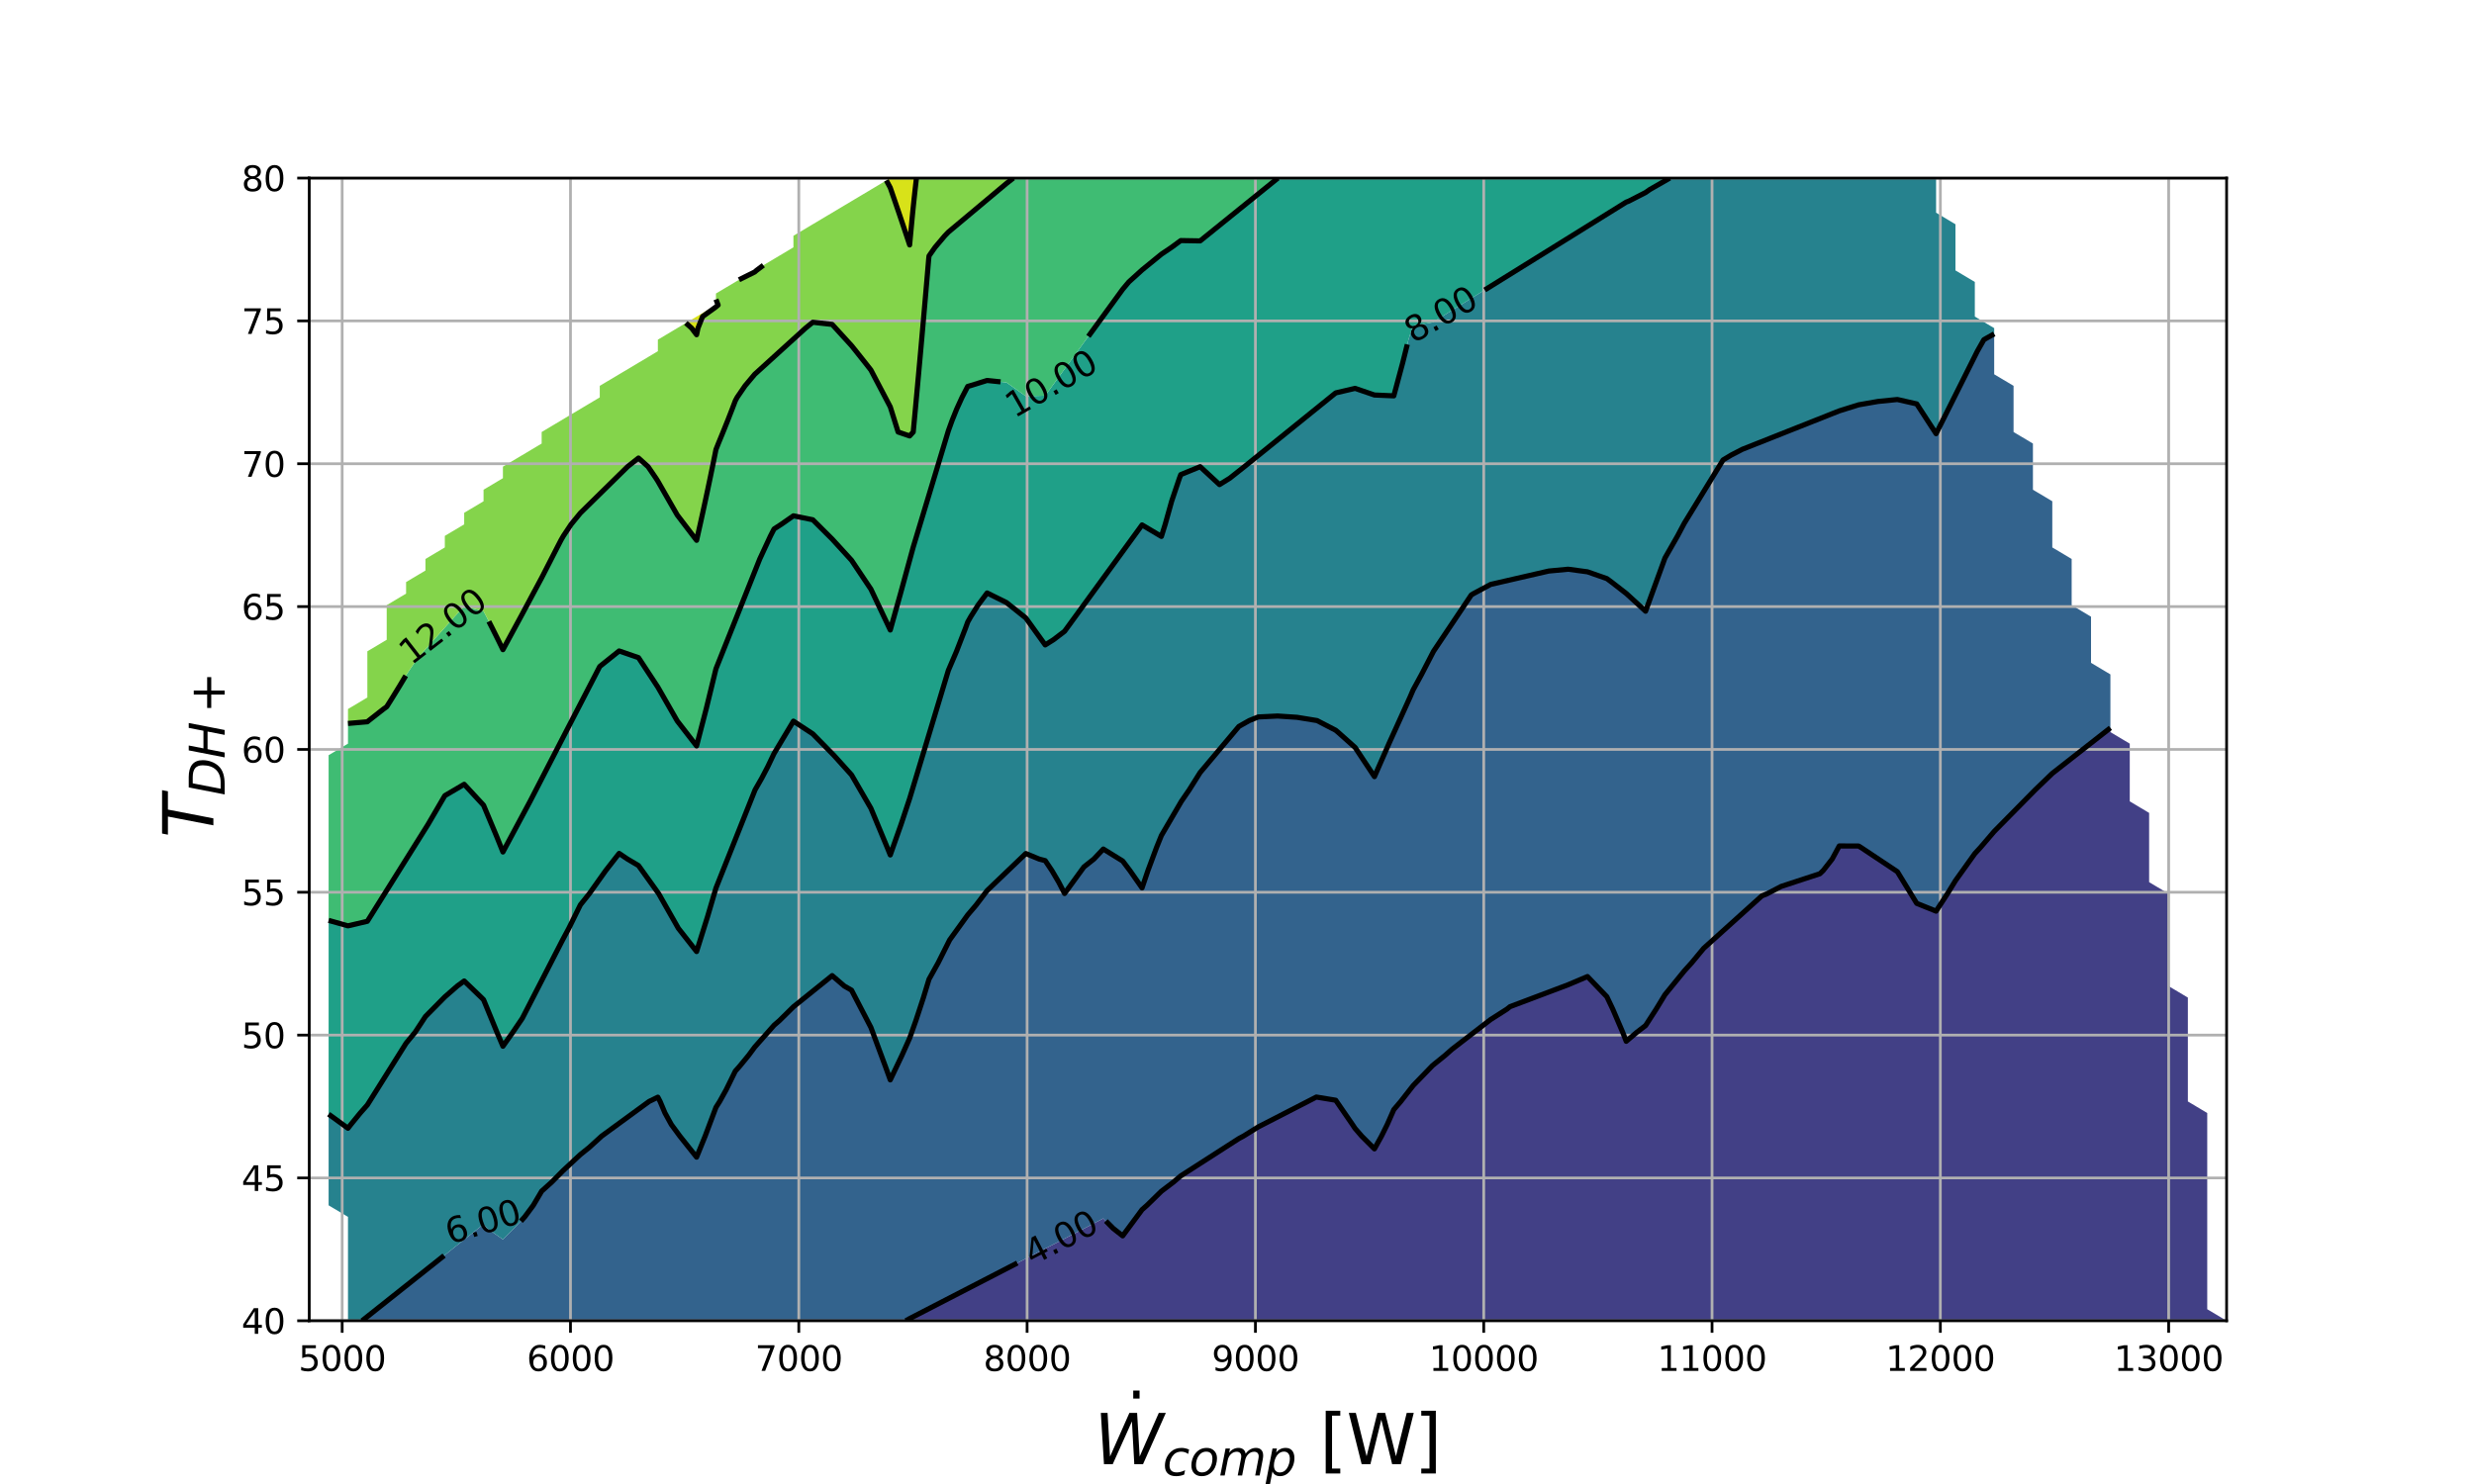 <?xml version="1.0" encoding="utf-8" standalone="no"?>
<!DOCTYPE svg PUBLIC "-//W3C//DTD SVG 1.1//EN"
  "http://www.w3.org/Graphics/SVG/1.1/DTD/svg11.dtd">
<svg xmlns:xlink="http://www.w3.org/1999/xlink" width="720pt" height="432pt" viewBox="0 0 720 432" xmlns="http://www.w3.org/2000/svg" version="1.1">
 <defs>
  <style type="text/css">*{stroke-linejoin: round; stroke-linecap: butt}</style>
 </defs>
 <g id="figure_1">
  <g id="patch_1">
   <path d="M 0 432 
L 720 432 
L 720 0 
L 0 0 
z
" style="fill: #ffffff"/>
  </g>
  <g id="axes_1">
   <g id="patch_2">
    <path d="M 90 384.48 
L 648 384.48 
L 648 51.84 
L 90 51.84 
z
" style="fill: #ffffff"/>
   </g>
   <g id="QuadContourSet_1">
    <path clip-path="url(#pd638213bd0)" style="fill: #48186a"/>
    <path d="M 264.727 384.48 
L 270.364 384.48 
L 276 384.48 
L 281.636 384.48 
L 287.273 384.48 
L 292.909 384.48 
L 298.545 384.48 
L 304.182 384.48 
L 309.818 384.48 
L 315.455 384.48 
L 321.091 384.48 
L 326.727 384.48 
L 332.364 384.48 
L 338 384.48 
L 343.636 384.48 
L 349.273 384.48 
L 354.909 384.48 
L 360.545 384.48 
L 366.182 384.48 
L 371.818 384.48 
L 377.455 384.48 
L 383.091 384.48 
L 388.727 384.48 
L 394.364 384.48 
L 400 384.48 
L 405.636 384.48 
L 411.273 384.48 
L 416.909 384.48 
L 422.545 384.48 
L 428.182 384.48 
L 433.818 384.48 
L 439.455 384.48 
L 445.091 384.48 
L 450.727 384.48 
L 456.364 384.48 
L 462 384.48 
L 467.636 384.48 
L 473.273 384.48 
L 478.909 384.48 
L 484.545 384.48 
L 490.182 384.48 
L 495.818 384.48 
L 501.455 384.48 
L 507.091 384.48 
L 512.727 384.48 
L 518.364 384.48 
L 524 384.48 
L 529.636 384.48 
L 535.273 384.48 
L 540.909 384.48 
L 546.545 384.48 
L 552.182 384.48 
L 557.818 384.48 
L 563.455 384.48 
L 569.091 384.48 
L 574.727 384.48 
L 580.364 384.48 
L 586 384.48 
L 591.636 384.48 
L 597.273 384.48 
L 602.909 384.48 
L 608.545 384.48 
L 614.182 384.48 
L 619.818 384.48 
L 625.455 384.48 
L 631.091 384.48 
L 636.727 384.48 
L 642.364 384.48 
L 648 384.48 
L 642.364 381.12 
L 642.364 377.76 
L 642.364 374.4 
L 642.364 371.04 
L 642.364 367.68 
L 642.364 364.32 
L 642.364 360.96 
L 642.364 357.6 
L 642.364 354.24 
L 642.364 350.88 
L 642.364 347.52 
L 642.364 344.16 
L 642.364 340.8 
L 642.364 337.44 
L 642.364 334.08 
L 642.364 330.72 
L 642.364 327.36 
L 642.364 324 
L 636.727 320.64 
L 636.727 317.28 
L 636.727 313.92 
L 636.727 310.56 
L 636.727 307.2 
L 636.727 303.84 
L 636.727 300.48 
L 636.727 297.12 
L 636.727 293.76 
L 636.727 290.4 
L 631.091 287.04 
L 631.091 283.68 
L 631.091 280.32 
L 631.091 276.96 
L 631.091 273.6 
L 631.091 270.24 
L 631.091 266.88 
L 631.091 263.52 
L 631.091 260.16 
L 625.455 256.8 
L 625.455 253.44 
L 625.455 250.08 
L 625.455 246.72 
L 625.455 243.36 
L 625.455 240 
L 625.455 236.64 
L 619.818 233.28 
L 619.818 229.92 
L 619.818 226.56 
L 619.818 223.2 
L 619.818 219.84 
L 619.818 216.48 
L 614.182 213.12 
L 614.182 211.887 
L 612.608 213.12 
L 608.545 216.303 
L 608.32 216.48 
L 604.031 219.84 
L 602.909 220.719 
L 599.742 223.2 
L 597.273 225.135 
L 595.865 226.56 
L 592.306 229.92 
L 591.636 230.516 
L 588.931 233.28 
L 586 236.274 
L 585.642 236.64 
L 582.354 240 
L 580.364 242.033 
L 579.269 243.36 
L 576.35 246.72 
L 574.727 248.485 
L 573.586 250.08 
L 571.183 253.44 
L 569.091 256.365 
L 568.83 256.8 
L 566.76 260.16 
L 564.599 263.52 
L 563.455 265.239 
L 559.111 263.52 
L 557.818 262.973 
L 556.103 260.16 
L 554.054 256.8 
L 552.182 253.752 
L 551.738 253.44 
L 546.708 250.08 
L 546.545 249.971 
L 541.615 246.72 
L 540.909 246.281 
L 535.273 246.266 
L 534.975 246.72 
L 533.208 250.08 
L 530.583 253.44 
L 529.636 254.351 
L 524 256.198 
L 522.162 256.8 
L 518.364 258.044 
L 514.315 260.16 
L 512.727 260.812 
L 509.724 263.52 
L 507.091 265.894 
L 505.997 266.88 
L 502.27 270.24 
L 501.455 270.975 
L 498.543 273.6 
L 495.818 276.057 
L 495.1 276.96 
L 492.279 280.32 
L 490.182 282.639 
L 489.348 283.68 
L 486.598 287.04 
L 484.545 289.562 
L 484.046 290.4 
L 481.992 293.76 
L 479.847 297.12 
L 478.909 298.543 
L 476.384 300.48 
L 473.273 303.128 
L 472.236 300.48 
L 470.842 297.12 
L 469.354 293.76 
L 467.761 290.4 
L 467.636 290.147 
L 464.717 287.04 
L 462 284.28 
L 456.364 286.666 
L 455.373 287.04 
L 450.727 288.792 
L 446.461 290.4 
L 445.091 290.917 
L 439.455 293.042 
L 438.561 293.76 
L 433.818 296.786 
L 433.384 297.12 
L 429.021 300.48 
L 428.182 301.126 
L 424.658 303.84 
L 422.545 305.467 
L 420.59 307.2 
L 416.909 310.176 
L 416.537 310.56 
L 413.288 313.92 
L 411.273 316.004 
L 410.317 317.28 
L 407.656 320.64 
L 405.636 323.011 
L 405.221 324 
L 403.717 327.36 
L 402.055 330.72 
L 400.21 334.08 
L 400 334.44 
L 399.609 334.08 
L 396.284 330.72 
L 394.364 328.499 
L 393.603 327.36 
L 391.321 324 
L 388.981 320.64 
L 388.727 320.281 
L 383.091 319.354 
L 380.591 320.64 
L 377.455 322.253 
L 374.058 324 
L 371.818 325.152 
L 367.525 327.36 
L 366.182 328.051 
L 361.89 330.72 
L 360.545 331.442 
L 356.437 334.08 
L 354.909 335.061 
L 351.204 337.44 
L 349.273 338.68 
L 345.97 340.8 
L 343.636 342.299 
L 341.448 344.16 
L 338 346.773 
L 337.281 347.52 
L 333.793 350.88 
L 332.364 352.141 
L 330.775 354.24 
L 328.295 357.6 
L 326.727 359.763 
L 323.975 357.6 
L 321.091 354.689 
L 315.573 357.6 
L 315.455 357.661 
L 309.818 360.571 
L 309.064 360.96 
L 304.182 363.48 
L 302.555 364.32 
L 298.545 366.39 
L 296.046 367.68 
L 292.909 369.3 
L 289.537 371.04 
L 287.273 372.209 
L 283.029 374.4 
L 281.636 375.119 
L 276.52 377.76 
L 276 378.028 
L 270.364 380.938 
L 270.011 381.12 
L 264.727 383.847 
L 263.598 384.48 
z
" clip-path="url(#pd638213bd0)" style="fill: #424086"/>
    <path d="M 106.909 384.48 
L 112.545 384.48 
L 118.182 384.48 
L 123.818 384.48 
L 129.455 384.48 
L 135.091 384.48 
L 140.727 384.48 
L 146.364 384.48 
L 152 384.48 
L 157.636 384.48 
L 163.273 384.48 
L 168.909 384.48 
L 174.545 384.48 
L 180.182 384.48 
L 185.818 384.48 
L 191.455 384.48 
L 197.091 384.48 
L 202.727 384.48 
L 208.364 384.48 
L 214 384.48 
L 219.636 384.48 
L 225.273 384.48 
L 230.909 384.48 
L 236.545 384.48 
L 242.182 384.48 
L 247.818 384.48 
L 253.455 384.48 
L 259.091 384.48 
L 263.598 384.48 
L 264.727 383.847 
L 270.011 381.12 
L 270.364 380.938 
L 276 378.028 
L 276.52 377.76 
L 281.636 375.119 
L 283.029 374.4 
L 287.273 372.209 
L 289.537 371.04 
L 292.909 369.3 
L 296.046 367.68 
L 298.545 366.39 
L 302.555 364.32 
L 304.182 363.48 
L 309.064 360.96 
L 309.818 360.571 
L 315.455 357.661 
L 315.573 357.6 
L 321.091 354.689 
L 323.975 357.6 
L 326.727 359.763 
L 328.295 357.6 
L 330.775 354.24 
L 332.364 352.141 
L 333.793 350.88 
L 337.281 347.52 
L 338 346.773 
L 341.448 344.16 
L 343.636 342.299 
L 345.97 340.8 
L 349.273 338.68 
L 351.204 337.44 
L 354.909 335.061 
L 356.437 334.08 
L 360.545 331.442 
L 361.89 330.72 
L 366.182 328.051 
L 367.525 327.36 
L 371.818 325.152 
L 374.058 324 
L 377.455 322.253 
L 380.591 320.64 
L 383.091 319.354 
L 388.727 320.281 
L 388.981 320.64 
L 391.321 324 
L 393.603 327.36 
L 394.364 328.499 
L 396.284 330.72 
L 399.609 334.08 
L 400 334.44 
L 400.21 334.08 
L 402.055 330.72 
L 403.717 327.36 
L 405.221 324 
L 405.636 323.011 
L 407.656 320.64 
L 410.317 317.28 
L 411.273 316.004 
L 413.288 313.92 
L 416.537 310.56 
L 416.909 310.176 
L 420.59 307.2 
L 422.545 305.467 
L 424.658 303.84 
L 428.182 301.126 
L 429.021 300.48 
L 433.384 297.12 
L 433.818 296.786 
L 438.561 293.76 
L 439.455 293.042 
L 445.091 290.917 
L 446.461 290.4 
L 450.727 288.792 
L 455.373 287.04 
L 456.364 286.666 
L 462 284.28 
L 464.717 287.04 
L 467.636 290.147 
L 467.761 290.4 
L 469.354 293.76 
L 470.842 297.12 
L 472.236 300.48 
L 473.273 303.128 
L 476.384 300.48 
L 478.909 298.543 
L 479.847 297.12 
L 481.992 293.76 
L 484.046 290.4 
L 484.545 289.562 
L 486.598 287.04 
L 489.348 283.68 
L 490.182 282.639 
L 492.279 280.32 
L 495.1 276.96 
L 495.818 276.057 
L 498.543 273.6 
L 501.455 270.975 
L 502.27 270.24 
L 505.997 266.88 
L 507.091 265.894 
L 509.724 263.52 
L 512.727 260.812 
L 514.315 260.16 
L 518.364 258.044 
L 522.162 256.8 
L 524 256.198 
L 529.636 254.351 
L 530.583 253.44 
L 533.208 250.08 
L 534.975 246.72 
L 535.273 246.266 
L 540.909 246.281 
L 541.615 246.72 
L 546.545 249.971 
L 546.708 250.08 
L 551.738 253.44 
L 552.182 253.752 
L 554.054 256.8 
L 556.103 260.16 
L 557.818 262.973 
L 559.111 263.52 
L 563.455 265.239 
L 564.599 263.52 
L 566.76 260.16 
L 568.83 256.8 
L 569.091 256.365 
L 571.183 253.44 
L 573.586 250.08 
L 574.727 248.485 
L 576.35 246.72 
L 579.269 243.36 
L 580.364 242.033 
L 582.354 240 
L 585.642 236.64 
L 586 236.274 
L 588.931 233.28 
L 591.636 230.516 
L 592.306 229.92 
L 595.865 226.56 
L 597.273 225.135 
L 599.742 223.2 
L 602.909 220.719 
L 604.031 219.84 
L 608.32 216.48 
L 608.545 216.303 
L 612.608 213.12 
L 614.182 211.887 
L 614.182 209.76 
L 614.182 206.4 
L 614.182 203.04 
L 614.182 199.68 
L 614.182 196.32 
L 608.545 192.96 
L 608.545 189.6 
L 608.545 186.24 
L 608.545 182.88 
L 608.545 179.52 
L 602.909 176.16 
L 602.909 172.8 
L 602.909 169.44 
L 602.909 166.08 
L 602.909 162.72 
L 597.273 159.36 
L 597.273 156 
L 597.273 152.64 
L 597.273 149.28 
L 597.273 145.92 
L 591.636 142.56 
L 591.636 139.2 
L 591.636 135.84 
L 591.636 132.48 
L 591.636 129.12 
L 586 125.76 
L 586 122.4 
L 586 119.04 
L 586 115.68 
L 586 112.32 
L 580.364 108.96 
L 580.364 105.6 
L 580.364 102.24 
L 580.364 98.88 
L 580.364 97.192 
L 577.36 98.88 
L 575.456 102.24 
L 574.727 103.492 
L 573.683 105.6 
L 572.019 108.96 
L 570.354 112.32 
L 569.091 114.87 
L 568.671 115.68 
L 567.025 119.04 
L 565.361 122.4 
L 563.697 125.76 
L 563.455 126.248 
L 563.135 125.76 
L 560.943 122.4 
L 558.763 119.04 
L 557.818 117.579 
L 552.182 116.297 
L 546.545 116.863 
L 540.909 117.847 
L 537.223 119.04 
L 535.273 119.61 
L 529.636 121.845 
L 528.238 122.4 
L 524 124.08 
L 519.764 125.76 
L 518.364 126.315 
L 512.727 128.55 
L 511.291 129.12 
L 507.091 130.785 
L 503.814 132.48 
L 501.455 133.895 
L 500.264 135.84 
L 498.207 139.2 
L 496.15 142.56 
L 495.818 143.102 
L 494.093 145.92 
L 492.036 149.28 
L 490.182 152.309 
L 490.01 152.64 
L 488.221 156 
L 486.347 159.36 
L 484.545 162.444 
L 484.445 162.72 
L 483.222 166.08 
L 481.998 169.44 
L 480.775 172.8 
L 479.555 176.16 
L 478.909 177.924 
L 476.926 176.16 
L 473.324 172.8 
L 473.273 172.75 
L 468.998 169.44 
L 467.636 168.434 
L 462 166.458 
L 459.168 166.08 
L 456.364 165.706 
L 452.475 166.08 
L 450.727 166.235 
L 445.091 167.532 
L 439.455 168.829 
L 436.8 169.44 
L 433.818 170.126 
L 428.835 172.8 
L 428.182 173.192 
L 426.194 176.16 
L 423.943 179.52 
L 422.545 181.606 
L 421.692 182.88 
L 419.441 186.24 
L 417.19 189.6 
L 416.909 190.019 
L 415.454 192.96 
L 413.718 196.32 
L 411.899 199.68 
L 411.273 200.8 
L 410.311 203.04 
L 408.803 206.4 
L 407.261 209.76 
L 405.757 213.12 
L 405.636 213.389 
L 404.215 216.48 
L 402.706 219.84 
L 401.234 223.2 
L 400 226.081 
L 398.13 223.2 
L 395.899 219.84 
L 394.364 217.575 
L 393.181 216.48 
L 389.365 213.12 
L 388.727 212.583 
L 383.288 209.76 
L 383.091 209.658 
L 377.455 208.81 
L 371.818 208.436 
L 366.182 208.71 
L 363.571 209.76 
L 360.545 211.472 
L 359.16 213.12 
L 356.336 216.48 
L 354.909 218.178 
L 353.512 219.84 
L 350.687 223.2 
L 349.273 224.883 
L 348.254 226.56 
L 346.105 229.92 
L 343.801 233.28 
L 343.636 233.511 
L 341.818 236.64 
L 339.865 240 
L 338 243.209 
L 337.937 243.36 
L 336.579 246.72 
L 335.294 250.08 
L 334.075 253.44 
L 332.919 256.8 
L 332.364 258.477 
L 331.229 256.8 
L 328.841 253.44 
L 326.727 250.643 
L 325.816 250.08 
L 321.091 247.163 
L 318.342 250.08 
L 315.455 252.365 
L 314.671 253.44 
L 312.225 256.8 
L 309.818 260.106 
L 308.113 256.8 
L 306.135 253.44 
L 304.182 250.533 
L 302.431 250.08 
L 298.545 248.465 
L 296.859 250.08 
L 293.35 253.44 
L 292.909 253.862 
L 289.841 256.8 
L 287.273 259.259 
L 286.622 260.16 
L 284.03 263.52 
L 281.636 266.332 
L 281.241 266.88 
L 278.813 270.24 
L 276.386 273.6 
L 276 274.135 
L 274.692 276.96 
L 273.009 280.32 
L 271.17 283.68 
L 270.364 285.06 
L 269.775 287.04 
L 268.743 290.4 
L 267.664 293.76 
L 266.537 297.12 
L 265.358 300.48 
L 264.727 302.216 
L 264.014 303.84 
L 262.5 307.2 
L 260.932 310.56 
L 259.308 313.92 
L 259.091 314.36 
L 258.933 313.92 
L 257.716 310.56 
L 256.485 307.2 
L 255.241 303.84 
L 253.982 300.48 
L 253.455 299.085 
L 252.433 297.12 
L 250.686 293.76 
L 248.939 290.4 
L 247.818 288.245 
L 245.71 287.04 
L 242.182 284.003 
L 238.41 287.04 
L 236.545 288.541 
L 234.237 290.4 
L 230.909 293.079 
L 230.275 293.76 
L 226.817 297.12 
L 225.273 298.454 
L 223.478 300.48 
L 220.503 303.84 
L 219.636 304.819 
L 217.877 307.2 
L 215.114 310.56 
L 214 311.8 
L 212.991 313.92 
L 211.31 317.28 
L 209.448 320.64 
L 208.364 322.352 
L 207.759 324 
L 206.498 327.36 
L 205.22 330.72 
L 203.907 334.08 
L 202.727 336.849 
L 200.521 334.08 
L 197.847 330.72 
L 197.091 329.768 
L 195.377 327.36 
L 193.527 324 
L 192.108 320.64 
L 191.455 319.394 
L 188.901 320.64 
L 185.818 322.893 
L 184.304 324 
L 180.182 327.013 
L 179.742 327.36 
L 175.111 330.72 
L 174.545 331.133 
L 171.416 334.08 
L 168.909 336.089 
L 167.457 337.44 
L 163.845 340.8 
L 163.273 341.332 
L 160.522 344.16 
L 157.636 346.75 
L 157.188 347.52 
L 155.202 350.88 
L 152.711 354.24 
L 152 355.055 
L 149.565 357.6 
L 146.364 360.811 
L 141.777 357.6 
L 140.727 356.382 
L 139.194 357.6 
L 135.091 360.861 
L 134.967 360.96 
L 130.739 364.32 
L 129.455 365.341 
L 126.511 367.68 
L 123.818 369.82 
L 122.283 371.04 
L 118.182 374.3 
L 118.055 374.4 
L 113.828 377.76 
L 112.545 378.779 
L 109.6 381.12 
L 106.909 383.258 
L 105.372 384.48 
z
" clip-path="url(#pd638213bd0)" style="fill: #33638d"/>
    <path d="M 106.909 383.258 
L 109.6 381.12 
L 112.545 378.779 
L 113.828 377.76 
L 118.055 374.4 
L 118.182 374.3 
L 122.283 371.04 
L 123.818 369.82 
L 126.511 367.68 
L 129.455 365.341 
L 130.739 364.32 
L 134.967 360.96 
L 135.091 360.861 
L 139.194 357.6 
L 140.727 356.382 
L 141.777 357.6 
L 146.364 360.811 
L 149.565 357.6 
L 152 355.055 
L 152.711 354.24 
L 155.202 350.88 
L 157.188 347.52 
L 157.636 346.75 
L 160.522 344.16 
L 163.273 341.332 
L 163.845 340.8 
L 167.457 337.44 
L 168.909 336.089 
L 171.416 334.08 
L 174.545 331.133 
L 175.111 330.72 
L 179.742 327.36 
L 180.182 327.013 
L 184.304 324 
L 185.818 322.893 
L 188.901 320.64 
L 191.455 319.394 
L 192.108 320.64 
L 193.527 324 
L 195.377 327.36 
L 197.091 329.768 
L 197.847 330.72 
L 200.521 334.08 
L 202.727 336.849 
L 203.907 334.08 
L 205.22 330.72 
L 206.498 327.36 
L 207.759 324 
L 208.364 322.352 
L 209.448 320.64 
L 211.31 317.28 
L 212.991 313.92 
L 214 311.8 
L 215.114 310.56 
L 217.877 307.2 
L 219.636 304.819 
L 220.503 303.84 
L 223.478 300.48 
L 225.273 298.454 
L 226.817 297.12 
L 230.275 293.76 
L 230.909 293.079 
L 234.237 290.4 
L 236.545 288.541 
L 238.41 287.04 
L 242.182 284.003 
L 245.71 287.04 
L 247.818 288.245 
L 248.939 290.4 
L 250.686 293.76 
L 252.433 297.12 
L 253.455 299.085 
L 253.982 300.48 
L 255.241 303.84 
L 256.485 307.2 
L 257.716 310.56 
L 258.933 313.92 
L 259.091 314.36 
L 259.308 313.92 
L 260.932 310.56 
L 262.5 307.2 
L 264.014 303.84 
L 264.727 302.216 
L 265.358 300.48 
L 266.537 297.12 
L 267.664 293.76 
L 268.743 290.4 
L 269.775 287.04 
L 270.364 285.06 
L 271.17 283.68 
L 273.009 280.32 
L 274.692 276.96 
L 276 274.135 
L 276.386 273.6 
L 278.813 270.24 
L 281.241 266.88 
L 281.636 266.332 
L 284.03 263.52 
L 286.622 260.16 
L 287.273 259.259 
L 289.841 256.8 
L 292.909 253.862 
L 293.35 253.44 
L 296.859 250.08 
L 298.545 248.465 
L 302.431 250.08 
L 304.182 250.533 
L 306.135 253.44 
L 308.113 256.8 
L 309.818 260.106 
L 312.225 256.8 
L 314.671 253.44 
L 315.455 252.365 
L 318.342 250.08 
L 321.091 247.163 
L 325.816 250.08 
L 326.727 250.643 
L 328.841 253.44 
L 331.229 256.8 
L 332.364 258.477 
L 332.919 256.8 
L 334.075 253.44 
L 335.294 250.08 
L 336.579 246.72 
L 337.937 243.36 
L 338 243.209 
L 339.865 240 
L 341.818 236.64 
L 343.636 233.511 
L 343.801 233.28 
L 346.105 229.92 
L 348.254 226.56 
L 349.273 224.883 
L 350.687 223.2 
L 353.512 219.84 
L 354.909 218.178 
L 356.336 216.48 
L 359.16 213.12 
L 360.545 211.472 
L 363.571 209.76 
L 366.182 208.71 
L 371.818 208.436 
L 377.455 208.81 
L 383.091 209.658 
L 383.288 209.76 
L 388.727 212.583 
L 389.365 213.12 
L 393.181 216.48 
L 394.364 217.575 
L 395.899 219.84 
L 398.13 223.2 
L 400 226.081 
L 401.234 223.2 
L 402.706 219.84 
L 404.215 216.48 
L 405.636 213.389 
L 405.757 213.12 
L 407.261 209.76 
L 408.803 206.4 
L 410.311 203.04 
L 411.273 200.8 
L 411.899 199.68 
L 413.718 196.32 
L 415.454 192.96 
L 416.909 190.019 
L 417.19 189.6 
L 419.441 186.24 
L 421.692 182.88 
L 422.545 181.606 
L 423.943 179.52 
L 426.194 176.16 
L 428.182 173.192 
L 428.835 172.8 
L 433.818 170.126 
L 436.8 169.44 
L 439.455 168.829 
L 445.091 167.532 
L 450.727 166.235 
L 452.475 166.08 
L 456.364 165.706 
L 459.168 166.08 
L 462 166.458 
L 467.636 168.434 
L 468.998 169.44 
L 473.273 172.75 
L 473.324 172.8 
L 476.926 176.16 
L 478.909 177.924 
L 479.555 176.16 
L 480.775 172.8 
L 481.998 169.44 
L 483.222 166.08 
L 484.445 162.72 
L 484.545 162.444 
L 486.347 159.36 
L 488.221 156 
L 490.01 152.64 
L 490.182 152.309 
L 492.036 149.28 
L 494.093 145.92 
L 495.818 143.102 
L 496.15 142.56 
L 498.207 139.2 
L 500.264 135.84 
L 501.455 133.895 
L 503.814 132.48 
L 507.091 130.785 
L 511.291 129.12 
L 512.727 128.55 
L 518.364 126.315 
L 519.764 125.76 
L 524 124.08 
L 528.238 122.4 
L 529.636 121.845 
L 535.273 119.61 
L 537.223 119.04 
L 540.909 117.847 
L 546.545 116.863 
L 552.182 116.297 
L 557.818 117.579 
L 558.763 119.04 
L 560.943 122.4 
L 563.135 125.76 
L 563.455 126.248 
L 563.697 125.76 
L 565.361 122.4 
L 567.025 119.04 
L 568.671 115.68 
L 569.091 114.87 
L 570.354 112.32 
L 572.019 108.96 
L 573.683 105.6 
L 574.727 103.492 
L 575.456 102.24 
L 577.36 98.88 
L 580.364 97.192 
L 580.364 95.52 
L 574.727 92.16 
L 574.727 88.8 
L 574.727 85.44 
L 574.727 82.08 
L 569.091 78.72 
L 569.091 75.36 
L 569.091 72 
L 569.091 68.64 
L 569.091 65.28 
L 563.455 61.92 
L 563.455 58.56 
L 563.455 55.2 
L 563.455 51.84 
L 557.818 51.84 
L 552.182 51.84 
L 546.545 51.84 
L 540.909 51.84 
L 535.273 51.84 
L 529.636 51.84 
L 524 51.84 
L 518.364 51.84 
L 512.727 51.84 
L 507.091 51.84 
L 501.455 51.84 
L 495.818 51.84 
L 490.182 51.84 
L 485.948 51.84 
L 484.545 52.628 
L 480.1 55.2 
L 478.909 56.042 
L 474.005 58.56 
L 473.273 58.836 
L 468.323 61.92 
L 467.636 62.323 
L 462.879 65.28 
L 462 65.827 
L 457.474 68.64 
L 456.364 69.33 
L 452.068 72 
L 450.727 72.833 
L 446.662 75.36 
L 445.091 76.337 
L 441.256 78.72 
L 439.455 79.84 
L 435.851 82.08 
L 433.818 83.343 
L 430.445 85.44 
L 428.182 86.847 
L 425.039 88.8 
L 422.545 90.35 
L 419.633 92.16 
L 416.909 93.853 
L 411.273 94.784 
L 410.953 95.52 
L 409.897 98.88 
L 409.072 102.24 
L 408.221 105.6 
L 407.345 108.96 
L 406.442 112.32 
L 405.636 115.234 
L 400 114.988 
L 394.364 113.057 
L 388.727 114.374 
L 387.111 115.68 
L 383.091 118.928 
L 382.952 119.04 
L 378.793 122.4 
L 377.455 123.481 
L 374.634 125.76 
L 371.818 128.035 
L 370.475 129.12 
L 366.316 132.48 
L 366.182 132.588 
L 362.157 135.84 
L 360.545 137.142 
L 357.915 139.2 
L 354.909 141.068 
L 352.837 139.2 
L 349.273 135.853 
L 343.636 138.163 
L 343.244 139.2 
L 342.055 142.56 
L 340.977 145.92 
L 339.996 149.28 
L 339.099 152.64 
L 338.05 156 
L 338 156.158 
L 337.759 156 
L 332.364 152.808 
L 330.046 156 
L 327.703 159.36 
L 326.727 160.549 
L 325.146 162.72 
L 322.7 166.08 
L 321.091 168.29 
L 320.254 169.44 
L 317.807 172.8 
L 315.455 176.031 
L 315.361 176.16 
L 312.914 179.52 
L 310.468 182.88 
L 309.818 183.772 
L 306.576 186.24 
L 304.182 187.74 
L 303.08 186.24 
L 300.652 182.88 
L 298.545 179.899 
L 298.074 179.52 
L 293.861 176.16 
L 292.909 175.406 
L 287.646 172.8 
L 287.273 172.615 
L 287.123 172.8 
L 284.634 176.16 
L 282.512 179.52 
L 281.636 181.068 
L 280.979 182.88 
L 279.711 186.24 
L 278.374 189.6 
L 276.962 192.96 
L 276 195.145 
L 275.645 196.32 
L 274.63 199.68 
L 273.615 203.04 
L 272.625 206.4 
L 271.623 209.76 
L 270.582 213.12 
L 270.364 213.806 
L 269.556 216.48 
L 268.541 219.84 
L 267.526 223.2 
L 266.512 226.56 
L 265.497 229.92 
L 264.727 232.468 
L 264.465 233.28 
L 263.361 236.64 
L 262.229 240 
L 261.067 243.36 
L 259.875 246.72 
L 259.091 248.881 
L 258.214 246.72 
L 256.836 243.36 
L 255.44 240 
L 254.026 236.64 
L 253.455 235.295 
L 252.305 233.28 
L 250.367 229.92 
L 248.401 226.56 
L 247.818 225.574 
L 245.678 223.2 
L 242.644 219.84 
L 242.182 219.329 
L 239.365 216.48 
L 236.545 213.631 
L 235.649 213.12 
L 230.909 209.932 
L 229 213.12 
L 226.988 216.48 
L 225.273 219.345 
L 225.047 219.84 
L 223.434 223.2 
L 221.675 226.56 
L 219.748 229.92 
L 219.636 230.105 
L 218.377 233.28 
L 217.044 236.64 
L 215.729 240 
L 214.395 243.36 
L 214 244.313 
L 213.045 246.72 
L 211.712 250.08 
L 210.379 253.44 
L 209.046 256.8 
L 208.364 258.521 
L 207.892 260.16 
L 206.909 263.52 
L 205.903 266.88 
L 204.873 270.24 
L 203.819 273.6 
L 202.739 276.96 
L 202.727 276.996 
L 202.699 276.96 
L 200.059 273.6 
L 197.423 270.24 
L 197.091 269.816 
L 195.457 266.88 
L 193.581 263.52 
L 191.696 260.16 
L 191.455 259.731 
L 189.305 256.8 
L 186.872 253.44 
L 185.818 251.97 
L 182.62 250.08 
L 180.182 248.432 
L 178.894 250.08 
L 176.274 253.44 
L 174.545 255.658 
L 173.827 256.8 
L 171.502 260.16 
L 168.909 263.4 
L 168.848 263.52 
L 167.167 266.88 
L 165.539 270.24 
L 163.738 273.6 
L 163.273 274.414 
L 161.97 276.96 
L 160.251 280.32 
L 158.531 283.68 
L 157.636 285.428 
L 156.812 287.04 
L 155.092 290.4 
L 153.373 293.76 
L 152 296.443 
L 151.548 297.12 
L 149.257 300.48 
L 146.887 303.84 
L 146.364 304.567 
L 146.051 303.84 
L 144.621 300.48 
L 143.216 297.12 
L 141.837 293.76 
L 140.727 291.013 
L 140.115 290.4 
L 136.658 287.04 
L 135.091 285.57 
L 133.074 287.04 
L 129.455 290.204 
L 129.261 290.4 
L 125.941 293.76 
L 123.818 295.909 
L 123.097 297.12 
L 120.824 300.48 
L 118.182 303.687 
L 118.086 303.84 
L 115.978 307.2 
L 113.871 310.56 
L 112.545 312.672 
L 111.763 313.92 
L 109.655 317.28 
L 107.547 320.64 
L 106.909 321.657 
L 104.836 324 
L 102.098 327.36 
L 101.273 328.438 
L 99.838 327.36 
L 95.636 324.339 
L 95.636 327.36 
L 95.636 330.72 
L 95.636 334.08 
L 95.636 337.44 
L 95.636 340.8 
L 95.636 344.16 
L 95.636 347.52 
L 95.636 350.88 
L 101.273 354.24 
L 101.273 357.6 
L 101.273 360.96 
L 101.273 364.32 
L 101.273 367.68 
L 101.273 371.04 
L 101.273 374.4 
L 101.273 377.76 
L 101.273 381.12 
L 101.273 384.48 
L 105.372 384.48 
z
" clip-path="url(#pd638213bd0)" style="fill: #26828e"/>
    <path d="M 101.273 328.438 
L 102.098 327.36 
L 104.836 324 
L 106.909 321.657 
L 107.547 320.64 
L 109.655 317.28 
L 111.763 313.92 
L 112.545 312.672 
L 113.871 310.56 
L 115.978 307.2 
L 118.086 303.84 
L 118.182 303.687 
L 120.824 300.48 
L 123.097 297.12 
L 123.818 295.909 
L 125.941 293.76 
L 129.261 290.4 
L 129.455 290.204 
L 133.074 287.04 
L 135.091 285.57 
L 136.658 287.04 
L 140.115 290.4 
L 140.727 291.013 
L 141.837 293.76 
L 143.216 297.12 
L 144.621 300.48 
L 146.051 303.84 
L 146.364 304.567 
L 146.887 303.84 
L 149.257 300.48 
L 151.548 297.12 
L 152 296.443 
L 153.373 293.76 
L 155.092 290.4 
L 156.812 287.04 
L 157.636 285.428 
L 158.531 283.68 
L 160.251 280.32 
L 161.97 276.96 
L 163.273 274.414 
L 163.738 273.6 
L 165.539 270.24 
L 167.167 266.88 
L 168.848 263.52 
L 168.909 263.4 
L 171.502 260.16 
L 173.827 256.8 
L 174.545 255.658 
L 176.274 253.44 
L 178.894 250.08 
L 180.182 248.432 
L 182.62 250.08 
L 185.818 251.97 
L 186.872 253.44 
L 189.305 256.8 
L 191.455 259.731 
L 191.696 260.16 
L 193.581 263.52 
L 195.457 266.88 
L 197.091 269.816 
L 197.423 270.24 
L 200.059 273.6 
L 202.699 276.96 
L 202.727 276.996 
L 202.739 276.96 
L 203.819 273.6 
L 204.873 270.24 
L 205.903 266.88 
L 206.909 263.52 
L 207.892 260.16 
L 208.364 258.521 
L 209.046 256.8 
L 210.379 253.44 
L 211.712 250.08 
L 213.045 246.72 
L 214 244.313 
L 214.395 243.36 
L 215.729 240 
L 217.044 236.64 
L 218.377 233.28 
L 219.636 230.105 
L 219.748 229.92 
L 221.675 226.56 
L 223.434 223.2 
L 225.047 219.84 
L 225.273 219.345 
L 226.988 216.48 
L 229 213.12 
L 230.909 209.932 
L 235.649 213.12 
L 236.545 213.631 
L 239.365 216.48 
L 242.182 219.329 
L 242.644 219.84 
L 245.678 223.2 
L 247.818 225.574 
L 248.401 226.56 
L 250.367 229.92 
L 252.305 233.28 
L 253.455 235.295 
L 254.026 236.64 
L 255.44 240 
L 256.836 243.36 
L 258.214 246.72 
L 259.091 248.881 
L 259.875 246.72 
L 261.067 243.36 
L 262.229 240 
L 263.361 236.64 
L 264.465 233.28 
L 264.727 232.468 
L 265.497 229.92 
L 266.512 226.56 
L 267.526 223.2 
L 268.541 219.84 
L 269.556 216.48 
L 270.364 213.806 
L 270.582 213.12 
L 271.623 209.76 
L 272.625 206.4 
L 273.615 203.04 
L 274.63 199.68 
L 275.645 196.32 
L 276 195.145 
L 276.962 192.96 
L 278.374 189.6 
L 279.711 186.24 
L 280.979 182.88 
L 281.636 181.068 
L 282.512 179.52 
L 284.634 176.16 
L 287.123 172.8 
L 287.273 172.615 
L 287.646 172.8 
L 292.909 175.406 
L 293.861 176.16 
L 298.074 179.52 
L 298.545 179.899 
L 300.652 182.88 
L 303.08 186.24 
L 304.182 187.74 
L 306.576 186.24 
L 309.818 183.772 
L 310.468 182.88 
L 312.914 179.52 
L 315.361 176.16 
L 315.455 176.031 
L 317.807 172.8 
L 320.254 169.44 
L 321.091 168.29 
L 322.7 166.08 
L 325.146 162.72 
L 326.727 160.549 
L 327.703 159.36 
L 330.046 156 
L 332.364 152.808 
L 337.759 156 
L 338 156.158 
L 338.05 156 
L 339.099 152.64 
L 339.996 149.28 
L 340.977 145.92 
L 342.055 142.56 
L 343.244 139.2 
L 343.636 138.163 
L 349.273 135.853 
L 352.837 139.2 
L 354.909 141.068 
L 357.915 139.2 
L 360.545 137.142 
L 362.157 135.84 
L 366.182 132.588 
L 366.316 132.48 
L 370.475 129.12 
L 371.818 128.035 
L 374.634 125.76 
L 377.455 123.481 
L 378.793 122.4 
L 382.952 119.04 
L 383.091 118.928 
L 387.111 115.68 
L 388.727 114.374 
L 394.364 113.057 
L 400 114.988 
L 405.636 115.234 
L 406.442 112.32 
L 407.345 108.96 
L 408.221 105.6 
L 409.072 102.24 
L 409.897 98.88 
L 410.953 95.52 
L 411.273 94.784 
L 416.909 93.853 
L 419.633 92.16 
L 422.545 90.35 
L 425.039 88.8 
L 428.182 86.847 
L 430.445 85.44 
L 433.818 83.343 
L 435.851 82.08 
L 439.455 79.84 
L 441.256 78.72 
L 445.091 76.337 
L 446.662 75.36 
L 450.727 72.833 
L 452.068 72 
L 456.364 69.33 
L 457.474 68.64 
L 462 65.827 
L 462.879 65.28 
L 467.636 62.323 
L 468.323 61.92 
L 473.273 58.836 
L 474.005 58.56 
L 478.909 56.042 
L 480.1 55.2 
L 484.545 52.628 
L 485.948 51.84 
L 484.545 51.84 
L 478.909 51.84 
L 473.273 51.84 
L 467.636 51.84 
L 462 51.84 
L 456.364 51.84 
L 450.727 51.84 
L 445.091 51.84 
L 439.455 51.84 
L 433.818 51.84 
L 428.182 51.84 
L 422.545 51.84 
L 416.909 51.84 
L 411.273 51.84 
L 405.636 51.84 
L 400 51.84 
L 394.364 51.84 
L 388.727 51.84 
L 383.091 51.84 
L 377.455 51.84 
L 371.908 51.84 
L 371.818 51.913 
L 367.749 55.2 
L 366.182 56.466 
L 363.59 58.56 
L 360.545 61.02 
L 359.431 61.92 
L 355.272 65.28 
L 354.909 65.573 
L 351.113 68.64 
L 349.273 70.127 
L 343.636 70.03 
L 340.957 72 
L 338 73.994 
L 336.324 75.36 
L 332.364 78.587 
L 332.201 78.72 
L 328.514 82.08 
L 326.727 84.215 
L 325.836 85.44 
L 323.389 88.8 
L 321.091 91.957 
L 320.943 92.16 
L 318.496 95.52 
L 316.05 98.88 
L 315.455 99.698 
L 313.603 102.24 
L 311.157 105.6 
L 309.818 107.439 
L 308.711 108.96 
L 306.264 112.32 
L 304.182 115.18 
L 298.545 115.341 
L 294.297 112.32 
L 292.909 111.341 
L 287.273 110.753 
L 282.237 112.32 
L 281.636 112.487 
L 279.975 115.68 
L 278.439 119.04 
L 277.082 122.4 
L 276 125.397 
L 275.89 125.76 
L 274.876 129.12 
L 273.861 132.48 
L 272.846 135.84 
L 271.831 139.2 
L 270.816 142.56 
L 270.364 144.058 
L 269.801 145.92 
L 268.787 149.28 
L 267.772 152.64 
L 266.757 156 
L 265.742 159.36 
L 264.727 162.72 
L 264.727 162.72 
L 263.859 166.08 
L 262.973 169.44 
L 262.069 172.8 
L 261.146 176.16 
L 260.204 179.52 
L 259.242 182.88 
L 259.091 183.402 
L 258.85 182.88 
L 257.284 179.52 
L 255.695 176.16 
L 254.083 172.8 
L 253.455 171.505 
L 252.092 169.44 
L 249.846 166.08 
L 247.818 163.094 
L 247.477 162.72 
L 244.41 159.36 
L 242.182 156.919 
L 241.261 156 
L 237.888 152.64 
L 236.545 151.305 
L 230.909 150.159 
L 227.35 152.64 
L 225.273 153.982 
L 224.236 156 
L 222.614 159.36 
L 221.111 162.72 
L 219.714 166.08 
L 219.636 166.273 
L 218.38 169.44 
L 217.047 172.8 
L 215.714 176.16 
L 214.381 179.52 
L 214 180.481 
L 213.048 182.88 
L 211.715 186.24 
L 210.382 189.6 
L 209.05 192.96 
L 208.364 194.689 
L 207.978 196.32 
L 207.172 199.68 
L 206.351 203.04 
L 205.515 206.4 
L 204.661 209.76 
L 203.792 213.12 
L 202.904 216.48 
L 202.727 217.143 
L 202.213 216.48 
L 199.609 213.12 
L 197.091 209.865 
L 197.031 209.76 
L 195.105 206.4 
L 193.18 203.04 
L 191.455 200.03 
L 191.222 199.68 
L 189.006 196.32 
L 186.806 192.96 
L 185.818 191.444 
L 180.486 189.6 
L 180.182 189.497 
L 180.057 189.6 
L 175.889 192.96 
L 174.545 194.013 
L 173.319 196.32 
L 171.552 199.68 
L 169.808 203.04 
L 168.909 204.787 
L 168.084 206.4 
L 166.364 209.76 
L 164.645 213.12 
L 163.273 215.802 
L 162.926 216.48 
L 161.206 219.84 
L 159.487 223.2 
L 157.767 226.56 
L 157.636 226.816 
L 156.011 229.92 
L 154.258 233.28 
L 152.509 236.64 
L 152 237.621 
L 150.71 240 
L 148.889 243.36 
L 147.068 246.72 
L 146.364 248.019 
L 145.846 246.72 
L 144.488 243.36 
L 143.102 240 
L 141.686 236.64 
L 140.727 234.403 
L 139.674 233.28 
L 136.56 229.92 
L 135.091 228.313 
L 132.401 229.92 
L 129.455 231.616 
L 128.507 233.28 
L 126.558 236.64 
L 124.563 240 
L 123.818 241.233 
L 122.484 243.36 
L 120.376 246.72 
L 118.268 250.08 
L 118.182 250.218 
L 116.161 253.44 
L 114.053 256.8 
L 112.545 259.203 
L 111.945 260.16 
L 109.837 263.52 
L 107.729 266.88 
L 106.909 268.188 
L 101.273 269.518 
L 95.636 267.928 
L 95.636 270.24 
L 95.636 273.6 
L 95.636 276.96 
L 95.636 280.32 
L 95.636 283.68 
L 95.636 287.04 
L 95.636 290.4 
L 95.636 293.76 
L 95.636 297.12 
L 95.636 300.48 
L 95.636 303.84 
L 95.636 307.2 
L 95.636 310.56 
L 95.636 313.92 
L 95.636 317.28 
L 95.636 320.64 
L 95.636 324 
L 95.636 324.339 
L 99.838 327.36 
z
" clip-path="url(#pd638213bd0)" style="fill: #1fa088"/>
    <path d="M 101.273 269.518 
L 106.909 268.188 
L 107.729 266.88 
L 109.837 263.52 
L 111.945 260.16 
L 112.545 259.203 
L 114.053 256.8 
L 116.161 253.44 
L 118.182 250.218 
L 118.268 250.08 
L 120.376 246.72 
L 122.484 243.36 
L 123.818 241.233 
L 124.563 240 
L 126.558 236.64 
L 128.507 233.28 
L 129.455 231.616 
L 132.401 229.92 
L 135.091 228.313 
L 136.56 229.92 
L 139.674 233.28 
L 140.727 234.403 
L 141.686 236.64 
L 143.102 240 
L 144.488 243.36 
L 145.846 246.72 
L 146.364 248.019 
L 147.068 246.72 
L 148.889 243.36 
L 150.71 240 
L 152 237.621 
L 152.509 236.64 
L 154.258 233.28 
L 156.011 229.92 
L 157.636 226.816 
L 157.767 226.56 
L 159.487 223.2 
L 161.206 219.84 
L 162.926 216.48 
L 163.273 215.802 
L 164.645 213.12 
L 166.364 209.76 
L 168.084 206.4 
L 168.909 204.787 
L 169.808 203.04 
L 171.552 199.68 
L 173.319 196.32 
L 174.545 194.013 
L 175.889 192.96 
L 180.057 189.6 
L 180.182 189.497 
L 180.486 189.6 
L 185.818 191.444 
L 186.806 192.96 
L 189.006 196.32 
L 191.222 199.68 
L 191.455 200.03 
L 193.18 203.04 
L 195.105 206.4 
L 197.031 209.76 
L 197.091 209.865 
L 199.609 213.12 
L 202.213 216.48 
L 202.727 217.143 
L 202.904 216.48 
L 203.792 213.12 
L 204.661 209.76 
L 205.515 206.4 
L 206.351 203.04 
L 207.172 199.68 
L 207.978 196.32 
L 208.364 194.689 
L 209.05 192.96 
L 210.382 189.6 
L 211.715 186.24 
L 213.048 182.88 
L 214 180.481 
L 214.381 179.52 
L 215.714 176.16 
L 217.047 172.8 
L 218.38 169.44 
L 219.636 166.273 
L 219.714 166.08 
L 221.111 162.72 
L 222.614 159.36 
L 224.236 156 
L 225.273 153.982 
L 227.35 152.64 
L 230.909 150.159 
L 236.545 151.305 
L 237.888 152.64 
L 241.261 156 
L 242.182 156.919 
L 244.41 159.36 
L 247.477 162.72 
L 247.818 163.094 
L 249.846 166.08 
L 252.092 169.44 
L 253.455 171.505 
L 254.083 172.8 
L 255.695 176.16 
L 257.284 179.52 
L 258.85 182.88 
L 259.091 183.402 
L 259.242 182.88 
L 260.204 179.52 
L 261.146 176.16 
L 262.069 172.8 
L 262.973 169.44 
L 263.859 166.08 
L 264.727 162.72 
L 264.727 162.72 
L 265.742 159.36 
L 266.757 156 
L 267.772 152.64 
L 268.787 149.28 
L 269.801 145.92 
L 270.364 144.058 
L 270.816 142.56 
L 271.831 139.2 
L 272.846 135.84 
L 273.861 132.48 
L 274.876 129.12 
L 275.89 125.76 
L 276 125.397 
L 277.082 122.4 
L 278.439 119.04 
L 279.975 115.68 
L 281.636 112.487 
L 282.237 112.32 
L 287.273 110.753 
L 292.909 111.341 
L 294.297 112.32 
L 298.545 115.341 
L 304.182 115.18 
L 306.264 112.32 
L 308.711 108.96 
L 309.818 107.439 
L 311.157 105.6 
L 313.603 102.24 
L 315.455 99.698 
L 316.05 98.88 
L 318.496 95.52 
L 320.943 92.16 
L 321.091 91.957 
L 323.389 88.8 
L 325.836 85.44 
L 326.727 84.215 
L 328.514 82.08 
L 332.201 78.72 
L 332.364 78.587 
L 336.324 75.36 
L 338 73.994 
L 340.957 72 
L 343.636 70.03 
L 349.273 70.127 
L 351.113 68.64 
L 354.909 65.573 
L 355.272 65.28 
L 359.431 61.92 
L 360.545 61.02 
L 363.59 58.56 
L 366.182 56.466 
L 367.749 55.2 
L 371.818 51.913 
L 371.908 51.84 
L 371.818 51.84 
L 366.182 51.84 
L 360.545 51.84 
L 354.909 51.84 
L 349.273 51.84 
L 343.636 51.84 
L 338 51.84 
L 332.364 51.84 
L 326.727 51.84 
L 321.091 51.84 
L 315.455 51.84 
L 309.818 51.84 
L 304.182 51.84 
L 298.545 51.84 
L 294.91 51.84 
L 292.909 53.403 
L 290.762 55.2 
L 287.273 58.122 
L 286.75 58.56 
L 282.737 61.92 
L 281.636 62.842 
L 278.725 65.28 
L 276 67.561 
L 274.964 68.64 
L 272.118 72 
L 270.364 74.506 
L 270.275 75.36 
L 269.989 78.72 
L 269.701 82.08 
L 269.411 85.44 
L 269.119 88.8 
L 268.825 92.16 
L 268.529 95.52 
L 268.231 98.88 
L 267.932 102.24 
L 267.63 105.6 
L 267.326 108.96 
L 267.02 112.32 
L 266.712 115.68 
L 266.402 119.04 
L 266.089 122.4 
L 265.775 125.76 
L 264.727 126.904 
L 261.375 125.76 
L 260.332 122.4 
L 259.28 119.04 
L 259.091 118.441 
L 257.64 115.68 
L 255.875 112.32 
L 254.109 108.96 
L 253.455 107.714 
L 251.8 105.6 
L 249.129 102.24 
L 247.818 100.614 
L 246.235 98.88 
L 243.169 95.52 
L 242.182 94.439 
L 236.545 93.812 
L 234.428 95.52 
L 230.909 98.718 
L 230.73 98.88 
L 227.032 102.24 
L 225.273 103.839 
L 223.334 105.6 
L 219.636 108.96 
L 219.636 108.96 
L 216.82 112.32 
L 214.524 115.68 
L 214 116.65 
L 213.093 119.04 
L 211.784 122.4 
L 210.434 125.76 
L 209.053 129.12 
L 208.364 130.857 
L 208.038 132.48 
L 207.356 135.84 
L 206.662 139.2 
L 205.957 142.56 
L 205.241 145.92 
L 204.513 149.28 
L 203.773 152.64 
L 203.02 156 
L 202.727 157.29 
L 201.74 156 
L 199.172 152.64 
L 197.091 149.913 
L 196.728 149.28 
L 194.801 145.92 
L 192.875 142.56 
L 191.455 140.084 
L 190.894 139.2 
L 188.6 135.84 
L 185.818 133.339 
L 182.648 135.84 
L 180.182 138.264 
L 179.229 139.2 
L 175.81 142.56 
L 174.545 143.803 
L 172.392 145.92 
L 168.973 149.28 
L 168.909 149.343 
L 166.209 152.64 
L 163.972 156 
L 163.273 157.211 
L 162.162 159.36 
L 160.442 162.72 
L 158.723 166.08 
L 157.636 168.203 
L 156.971 169.44 
L 155.167 172.8 
L 153.369 176.16 
L 152 178.724 
L 151.569 179.52 
L 149.747 182.88 
L 147.926 186.24 
L 146.364 189.123 
L 144.957 186.24 
L 143.279 182.88 
L 141.559 179.52 
L 140.727 177.926 
L 135.091 176.486 
L 132.273 179.52 
L 129.455 182.679 
L 129.276 182.88 
L 126.278 186.24 
L 123.818 188.998 
L 123.282 189.6 
L 120.591 192.96 
L 118.318 196.32 
L 118.182 196.54 
L 116.3 199.68 
L 114.235 203.04 
L 112.545 205.733 
L 111.615 206.4 
L 107.325 209.76 
L 106.909 210.114 
L 101.273 210.598 
L 101.273 213.12 
L 101.273 216.48 
L 95.636 219.84 
L 95.636 223.2 
L 95.636 226.56 
L 95.636 229.92 
L 95.636 233.28 
L 95.636 236.64 
L 95.636 240 
L 95.636 243.36 
L 95.636 246.72 
L 95.636 250.08 
L 95.636 253.44 
L 95.636 256.8 
L 95.636 260.16 
L 95.636 263.52 
L 95.636 266.88 
L 95.636 267.928 
z
" clip-path="url(#pd638213bd0)" style="fill: #3fbc73"/>
    <path d="M 106.909 210.114 
L 107.325 209.76 
L 111.615 206.4 
L 112.545 205.733 
L 114.235 203.04 
L 116.3 199.68 
L 118.182 196.54 
L 118.318 196.32 
L 120.591 192.96 
L 123.282 189.6 
L 123.818 188.998 
L 126.278 186.24 
L 129.276 182.88 
L 129.455 182.679 
L 132.273 179.52 
L 135.091 176.486 
L 140.727 177.926 
L 141.559 179.52 
L 143.279 182.88 
L 144.957 186.24 
L 146.364 189.123 
L 147.926 186.24 
L 149.747 182.88 
L 151.569 179.52 
L 152 178.724 
L 153.369 176.16 
L 155.167 172.8 
L 156.971 169.44 
L 157.636 168.203 
L 158.723 166.08 
L 160.442 162.72 
L 162.162 159.36 
L 163.273 157.211 
L 163.972 156 
L 166.209 152.64 
L 168.909 149.343 
L 168.973 149.28 
L 172.392 145.92 
L 174.545 143.803 
L 175.81 142.56 
L 179.229 139.2 
L 180.182 138.264 
L 182.648 135.84 
L 185.818 133.339 
L 188.6 135.84 
L 190.894 139.2 
L 191.455 140.084 
L 192.875 142.56 
L 194.801 145.92 
L 196.728 149.28 
L 197.091 149.913 
L 199.172 152.64 
L 201.74 156 
L 202.727 157.29 
L 203.02 156 
L 203.773 152.64 
L 204.513 149.28 
L 205.241 145.92 
L 205.957 142.56 
L 206.662 139.2 
L 207.356 135.84 
L 208.038 132.48 
L 208.364 130.857 
L 209.053 129.12 
L 210.434 125.76 
L 211.784 122.4 
L 213.093 119.04 
L 214 116.65 
L 214.524 115.68 
L 216.82 112.32 
L 219.636 108.96 
L 219.636 108.96 
L 223.334 105.6 
L 225.273 103.839 
L 227.032 102.24 
L 230.73 98.88 
L 230.909 98.718 
L 234.428 95.52 
L 236.545 93.812 
L 242.182 94.439 
L 243.169 95.52 
L 246.235 98.88 
L 247.818 100.614 
L 249.129 102.24 
L 251.8 105.6 
L 253.455 107.714 
L 254.109 108.96 
L 255.875 112.32 
L 257.64 115.68 
L 259.091 118.441 
L 259.28 119.04 
L 260.332 122.4 
L 261.375 125.76 
L 264.727 126.904 
L 265.775 125.76 
L 266.089 122.4 
L 266.402 119.04 
L 266.712 115.68 
L 267.02 112.32 
L 267.326 108.96 
L 267.63 105.6 
L 267.932 102.24 
L 268.231 98.88 
L 268.529 95.52 
L 268.825 92.16 
L 269.119 88.8 
L 269.411 85.44 
L 269.701 82.08 
L 269.989 78.72 
L 270.275 75.36 
L 270.364 74.506 
L 272.118 72 
L 274.964 68.64 
L 276 67.561 
L 278.725 65.28 
L 281.636 62.842 
L 282.737 61.92 
L 286.75 58.56 
L 287.273 58.122 
L 290.762 55.2 
L 292.909 53.403 
L 294.91 51.84 
L 292.909 51.84 
L 287.273 51.84 
L 281.636 51.84 
L 276 51.84 
L 270.364 51.84 
L 266.705 51.84 
L 266.321 55.2 
L 265.956 58.56 
L 265.61 61.92 
L 265.288 65.28 
L 264.973 68.64 
L 264.727 71.306 
L 263.845 68.64 
L 262.723 65.28 
L 261.588 61.92 
L 260.442 58.56 
L 259.283 55.2 
L 259.091 54.645 
L 257.955 52.517 
L 253.455 55.2 
L 247.818 58.56 
L 242.182 61.92 
L 236.545 65.28 
L 230.909 68.64 
L 230.909 72 
L 225.273 75.36 
L 222.157 77.218 
L 220.162 78.72 
L 219.636 79.18 
L 215.075 81.439 
L 214 82.08 
L 208.364 85.44 
L 208.364 87.149 
L 208.99 88.8 
L 208.364 89.335 
L 204.465 92.16 
L 203.134 95.52 
L 202.727 97.438 
L 201.283 95.52 
L 199.597 94.026 
L 197.091 95.52 
L 191.455 98.88 
L 191.455 102.24 
L 185.818 105.6 
L 180.182 108.96 
L 174.545 112.32 
L 174.545 115.68 
L 168.909 119.04 
L 163.273 122.4 
L 157.636 125.76 
L 157.636 129.12 
L 152 132.48 
L 146.364 135.84 
L 146.364 139.2 
L 140.727 142.56 
L 140.727 145.92 
L 135.091 149.28 
L 135.091 152.64 
L 129.455 156 
L 129.455 159.36 
L 123.818 162.72 
L 123.818 166.08 
L 118.182 169.44 
L 118.182 172.8 
L 112.545 176.16 
L 112.545 179.52 
L 112.545 182.88 
L 112.545 186.24 
L 106.909 189.6 
L 106.909 192.96 
L 106.909 196.32 
L 106.909 199.68 
L 106.909 203.04 
L 101.273 206.4 
L 101.273 209.76 
L 101.273 210.598 
z
" clip-path="url(#pd638213bd0)" style="fill: #84d44b"/>
    <path d="M 202.727 97.438 
L 203.134 95.52 
L 204.465 92.16 
L 208.364 89.335 
L 208.99 88.8 
L 208.364 87.149 
L 208.364 88.8 
L 202.727 92.16 
L 199.597 94.026 
L 201.283 95.52 
z
M 219.636 79.18 
L 220.162 78.72 
L 222.157 77.218 
L 219.636 78.72 
L 215.075 81.439 
z
M 264.727 71.306 
L 264.973 68.64 
L 265.288 65.28 
L 265.61 61.92 
L 265.956 58.56 
L 266.321 55.2 
L 266.705 51.84 
L 264.727 51.84 
L 259.091 51.84 
L 257.955 52.517 
L 259.091 54.645 
L 259.283 55.2 
L 260.442 58.56 
L 261.588 61.92 
L 262.723 65.28 
L 263.845 68.64 
z
" clip-path="url(#pd638213bd0)" style="fill: #d8e219"/>
   </g>
   <g id="matplotlib.axis_1">
    <g id="xtick_1">
     <g id="line2d_1">
      <path d="M 99.581 384.48 
L 99.581 51.84 
" clip-path="url(#pd638213bd0)" style="fill: none; stroke: #b0b0b0; stroke-width: 0.8; stroke-linecap: square"/>
     </g>
     <g id="line2d_2">
      <defs>
       <path id="m02eaa6e6cd" d="M 0 0 
L 0 3.5 
" style="stroke: #000000; stroke-width: 0.8"/>
      </defs>
      <g>
       <use xlink:href="#m02eaa6e6cd" x="99.581" y="384.48" style="stroke: #000000; stroke-width: 0.8"/>
      </g>
     </g>
     <g id="text_1">
      <!-- 5000 -->
      <g transform="translate(86.856 399.078) scale(0.1 -0.1)">
       <defs>
        <path id="DejaVuSans-35" d="M 691 4666 
L 3169 4666 
L 3169 4134 
L 1269 4134 
L 1269 2991 
Q 1406 3038 1543 3061 
Q 1681 3084 1819 3084 
Q 2600 3084 3056 2656 
Q 3513 2228 3513 1497 
Q 3513 744 3044 326 
Q 2575 -91 1722 -91 
Q 1428 -91 1123 -41 
Q 819 9 494 109 
L 494 744 
Q 775 591 1075 516 
Q 1375 441 1709 441 
Q 2250 441 2565 725 
Q 2881 1009 2881 1497 
Q 2881 1984 2565 2268 
Q 2250 2553 1709 2553 
Q 1456 2553 1204 2497 
Q 953 2441 691 2322 
L 691 4666 
z
" transform="scale(0.016)"/>
        <path id="DejaVuSans-30" d="M 2034 4250 
Q 1547 4250 1301 3770 
Q 1056 3291 1056 2328 
Q 1056 1369 1301 889 
Q 1547 409 2034 409 
Q 2525 409 2770 889 
Q 3016 1369 3016 2328 
Q 3016 3291 2770 3770 
Q 2525 4250 2034 4250 
z
M 2034 4750 
Q 2819 4750 3233 4129 
Q 3647 3509 3647 2328 
Q 3647 1150 3233 529 
Q 2819 -91 2034 -91 
Q 1250 -91 836 529 
Q 422 1150 422 2328 
Q 422 3509 836 4129 
Q 1250 4750 2034 4750 
z
" transform="scale(0.016)"/>
       </defs>
       <use xlink:href="#DejaVuSans-35"/>
       <use xlink:href="#DejaVuSans-30" x="63.623"/>
       <use xlink:href="#DejaVuSans-30" x="127.246"/>
       <use xlink:href="#DejaVuSans-30" x="190.869"/>
      </g>
     </g>
    </g>
    <g id="xtick_2">
     <g id="line2d_3">
      <path d="M 166.026 384.48 
L 166.026 51.84 
" clip-path="url(#pd638213bd0)" style="fill: none; stroke: #b0b0b0; stroke-width: 0.8; stroke-linecap: square"/>
     </g>
     <g id="line2d_4">
      <g>
       <use xlink:href="#m02eaa6e6cd" x="166.026" y="384.48" style="stroke: #000000; stroke-width: 0.8"/>
      </g>
     </g>
     <g id="text_2">
      <!-- 6000 -->
      <g transform="translate(153.301 399.078) scale(0.1 -0.1)">
       <defs>
        <path id="DejaVuSans-36" d="M 2113 2584 
Q 1688 2584 1439 2293 
Q 1191 2003 1191 1497 
Q 1191 994 1439 701 
Q 1688 409 2113 409 
Q 2538 409 2786 701 
Q 3034 994 3034 1497 
Q 3034 2003 2786 2293 
Q 2538 2584 2113 2584 
z
M 3366 4563 
L 3366 3988 
Q 3128 4100 2886 4159 
Q 2644 4219 2406 4219 
Q 1781 4219 1451 3797 
Q 1122 3375 1075 2522 
Q 1259 2794 1537 2939 
Q 1816 3084 2150 3084 
Q 2853 3084 3261 2657 
Q 3669 2231 3669 1497 
Q 3669 778 3244 343 
Q 2819 -91 2113 -91 
Q 1303 -91 875 529 
Q 447 1150 447 2328 
Q 447 3434 972 4092 
Q 1497 4750 2381 4750 
Q 2619 4750 2861 4703 
Q 3103 4656 3366 4563 
z
" transform="scale(0.016)"/>
       </defs>
       <use xlink:href="#DejaVuSans-36"/>
       <use xlink:href="#DejaVuSans-30" x="63.623"/>
       <use xlink:href="#DejaVuSans-30" x="127.246"/>
       <use xlink:href="#DejaVuSans-30" x="190.869"/>
      </g>
     </g>
    </g>
    <g id="xtick_3">
     <g id="line2d_5">
      <path d="M 232.471 384.48 
L 232.471 51.84 
" clip-path="url(#pd638213bd0)" style="fill: none; stroke: #b0b0b0; stroke-width: 0.8; stroke-linecap: square"/>
     </g>
     <g id="line2d_6">
      <g>
       <use xlink:href="#m02eaa6e6cd" x="232.471" y="384.48" style="stroke: #000000; stroke-width: 0.8"/>
      </g>
     </g>
     <g id="text_3">
      <!-- 7000 -->
      <g transform="translate(219.746 399.078) scale(0.1 -0.1)">
       <defs>
        <path id="DejaVuSans-37" d="M 525 4666 
L 3525 4666 
L 3525 4397 
L 1831 0 
L 1172 0 
L 2766 4134 
L 525 4134 
L 525 4666 
z
" transform="scale(0.016)"/>
       </defs>
       <use xlink:href="#DejaVuSans-37"/>
       <use xlink:href="#DejaVuSans-30" x="63.623"/>
       <use xlink:href="#DejaVuSans-30" x="127.246"/>
       <use xlink:href="#DejaVuSans-30" x="190.869"/>
      </g>
     </g>
    </g>
    <g id="xtick_4">
     <g id="line2d_7">
      <path d="M 298.915 384.48 
L 298.915 51.84 
" clip-path="url(#pd638213bd0)" style="fill: none; stroke: #b0b0b0; stroke-width: 0.8; stroke-linecap: square"/>
     </g>
     <g id="line2d_8">
      <g>
       <use xlink:href="#m02eaa6e6cd" x="298.915" y="384.48" style="stroke: #000000; stroke-width: 0.8"/>
      </g>
     </g>
     <g id="text_4">
      <!-- 8000 -->
      <g transform="translate(286.19 399.078) scale(0.1 -0.1)">
       <defs>
        <path id="DejaVuSans-38" d="M 2034 2216 
Q 1584 2216 1326 1975 
Q 1069 1734 1069 1313 
Q 1069 891 1326 650 
Q 1584 409 2034 409 
Q 2484 409 2743 651 
Q 3003 894 3003 1313 
Q 3003 1734 2745 1975 
Q 2488 2216 2034 2216 
z
M 1403 2484 
Q 997 2584 770 2862 
Q 544 3141 544 3541 
Q 544 4100 942 4425 
Q 1341 4750 2034 4750 
Q 2731 4750 3128 4425 
Q 3525 4100 3525 3541 
Q 3525 3141 3298 2862 
Q 3072 2584 2669 2484 
Q 3125 2378 3379 2068 
Q 3634 1759 3634 1313 
Q 3634 634 3220 271 
Q 2806 -91 2034 -91 
Q 1263 -91 848 271 
Q 434 634 434 1313 
Q 434 1759 690 2068 
Q 947 2378 1403 2484 
z
M 1172 3481 
Q 1172 3119 1398 2916 
Q 1625 2713 2034 2713 
Q 2441 2713 2670 2916 
Q 2900 3119 2900 3481 
Q 2900 3844 2670 4047 
Q 2441 4250 2034 4250 
Q 1625 4250 1398 4047 
Q 1172 3844 1172 3481 
z
" transform="scale(0.016)"/>
       </defs>
       <use xlink:href="#DejaVuSans-38"/>
       <use xlink:href="#DejaVuSans-30" x="63.623"/>
       <use xlink:href="#DejaVuSans-30" x="127.246"/>
       <use xlink:href="#DejaVuSans-30" x="190.869"/>
      </g>
     </g>
    </g>
    <g id="xtick_5">
     <g id="line2d_9">
      <path d="M 365.36 384.48 
L 365.36 51.84 
" clip-path="url(#pd638213bd0)" style="fill: none; stroke: #b0b0b0; stroke-width: 0.8; stroke-linecap: square"/>
     </g>
     <g id="line2d_10">
      <g>
       <use xlink:href="#m02eaa6e6cd" x="365.36" y="384.48" style="stroke: #000000; stroke-width: 0.8"/>
      </g>
     </g>
     <g id="text_5">
      <!-- 9000 -->
      <g transform="translate(352.635 399.078) scale(0.1 -0.1)">
       <defs>
        <path id="DejaVuSans-39" d="M 703 97 
L 703 672 
Q 941 559 1184 500 
Q 1428 441 1663 441 
Q 2288 441 2617 861 
Q 2947 1281 2994 2138 
Q 2813 1869 2534 1725 
Q 2256 1581 1919 1581 
Q 1219 1581 811 2004 
Q 403 2428 403 3163 
Q 403 3881 828 4315 
Q 1253 4750 1959 4750 
Q 2769 4750 3195 4129 
Q 3622 3509 3622 2328 
Q 3622 1225 3098 567 
Q 2575 -91 1691 -91 
Q 1453 -91 1209 -44 
Q 966 3 703 97 
z
M 1959 2075 
Q 2384 2075 2632 2365 
Q 2881 2656 2881 3163 
Q 2881 3666 2632 3958 
Q 2384 4250 1959 4250 
Q 1534 4250 1286 3958 
Q 1038 3666 1038 3163 
Q 1038 2656 1286 2365 
Q 1534 2075 1959 2075 
z
" transform="scale(0.016)"/>
       </defs>
       <use xlink:href="#DejaVuSans-39"/>
       <use xlink:href="#DejaVuSans-30" x="63.623"/>
       <use xlink:href="#DejaVuSans-30" x="127.246"/>
       <use xlink:href="#DejaVuSans-30" x="190.869"/>
      </g>
     </g>
    </g>
    <g id="xtick_6">
     <g id="line2d_11">
      <path d="M 431.805 384.48 
L 431.805 51.84 
" clip-path="url(#pd638213bd0)" style="fill: none; stroke: #b0b0b0; stroke-width: 0.8; stroke-linecap: square"/>
     </g>
     <g id="line2d_12">
      <g>
       <use xlink:href="#m02eaa6e6cd" x="431.805" y="384.48" style="stroke: #000000; stroke-width: 0.8"/>
      </g>
     </g>
     <g id="text_6">
      <!-- 10000 -->
      <g transform="translate(415.899 399.078) scale(0.1 -0.1)">
       <defs>
        <path id="DejaVuSans-31" d="M 794 531 
L 1825 531 
L 1825 4091 
L 703 3866 
L 703 4441 
L 1819 4666 
L 2450 4666 
L 2450 531 
L 3481 531 
L 3481 0 
L 794 0 
L 794 531 
z
" transform="scale(0.016)"/>
       </defs>
       <use xlink:href="#DejaVuSans-31"/>
       <use xlink:href="#DejaVuSans-30" x="63.623"/>
       <use xlink:href="#DejaVuSans-30" x="127.246"/>
       <use xlink:href="#DejaVuSans-30" x="190.869"/>
       <use xlink:href="#DejaVuSans-30" x="254.492"/>
      </g>
     </g>
    </g>
    <g id="xtick_7">
     <g id="line2d_13">
      <path d="M 498.25 384.48 
L 498.25 51.84 
" clip-path="url(#pd638213bd0)" style="fill: none; stroke: #b0b0b0; stroke-width: 0.8; stroke-linecap: square"/>
     </g>
     <g id="line2d_14">
      <g>
       <use xlink:href="#m02eaa6e6cd" x="498.25" y="384.48" style="stroke: #000000; stroke-width: 0.8"/>
      </g>
     </g>
     <g id="text_7">
      <!-- 11000 -->
      <g transform="translate(482.343 399.078) scale(0.1 -0.1)">
       <use xlink:href="#DejaVuSans-31"/>
       <use xlink:href="#DejaVuSans-31" x="63.623"/>
       <use xlink:href="#DejaVuSans-30" x="127.246"/>
       <use xlink:href="#DejaVuSans-30" x="190.869"/>
       <use xlink:href="#DejaVuSans-30" x="254.492"/>
      </g>
     </g>
    </g>
    <g id="xtick_8">
     <g id="line2d_15">
      <path d="M 564.694 384.48 
L 564.694 51.84 
" clip-path="url(#pd638213bd0)" style="fill: none; stroke: #b0b0b0; stroke-width: 0.8; stroke-linecap: square"/>
     </g>
     <g id="line2d_16">
      <g>
       <use xlink:href="#m02eaa6e6cd" x="564.694" y="384.48" style="stroke: #000000; stroke-width: 0.8"/>
      </g>
     </g>
     <g id="text_8">
      <!-- 12000 -->
      <g transform="translate(548.788 399.078) scale(0.1 -0.1)">
       <defs>
        <path id="DejaVuSans-32" d="M 1228 531 
L 3431 531 
L 3431 0 
L 469 0 
L 469 531 
Q 828 903 1448 1529 
Q 2069 2156 2228 2338 
Q 2531 2678 2651 2914 
Q 2772 3150 2772 3378 
Q 2772 3750 2511 3984 
Q 2250 4219 1831 4219 
Q 1534 4219 1204 4116 
Q 875 4013 500 3803 
L 500 4441 
Q 881 4594 1212 4672 
Q 1544 4750 1819 4750 
Q 2544 4750 2975 4387 
Q 3406 4025 3406 3419 
Q 3406 3131 3298 2873 
Q 3191 2616 2906 2266 
Q 2828 2175 2409 1742 
Q 1991 1309 1228 531 
z
" transform="scale(0.016)"/>
       </defs>
       <use xlink:href="#DejaVuSans-31"/>
       <use xlink:href="#DejaVuSans-32" x="63.623"/>
       <use xlink:href="#DejaVuSans-30" x="127.246"/>
       <use xlink:href="#DejaVuSans-30" x="190.869"/>
       <use xlink:href="#DejaVuSans-30" x="254.492"/>
      </g>
     </g>
    </g>
    <g id="xtick_9">
     <g id="line2d_17">
      <path d="M 631.139 384.48 
L 631.139 51.84 
" clip-path="url(#pd638213bd0)" style="fill: none; stroke: #b0b0b0; stroke-width: 0.8; stroke-linecap: square"/>
     </g>
     <g id="line2d_18">
      <g>
       <use xlink:href="#m02eaa6e6cd" x="631.139" y="384.48" style="stroke: #000000; stroke-width: 0.8"/>
      </g>
     </g>
     <g id="text_9">
      <!-- 13000 -->
      <g transform="translate(615.233 399.078) scale(0.1 -0.1)">
       <defs>
        <path id="DejaVuSans-33" d="M 2597 2516 
Q 3050 2419 3304 2112 
Q 3559 1806 3559 1356 
Q 3559 666 3084 287 
Q 2609 -91 1734 -91 
Q 1441 -91 1130 -33 
Q 819 25 488 141 
L 488 750 
Q 750 597 1062 519 
Q 1375 441 1716 441 
Q 2309 441 2620 675 
Q 2931 909 2931 1356 
Q 2931 1769 2642 2001 
Q 2353 2234 1838 2234 
L 1294 2234 
L 1294 2753 
L 1863 2753 
Q 2328 2753 2575 2939 
Q 2822 3125 2822 3475 
Q 2822 3834 2567 4026 
Q 2313 4219 1838 4219 
Q 1578 4219 1281 4162 
Q 984 4106 628 3988 
L 628 4550 
Q 988 4650 1302 4700 
Q 1616 4750 1894 4750 
Q 2613 4750 3031 4423 
Q 3450 4097 3450 3541 
Q 3450 3153 3228 2886 
Q 3006 2619 2597 2516 
z
" transform="scale(0.016)"/>
       </defs>
       <use xlink:href="#DejaVuSans-31"/>
       <use xlink:href="#DejaVuSans-33" x="63.623"/>
       <use xlink:href="#DejaVuSans-30" x="127.246"/>
       <use xlink:href="#DejaVuSans-30" x="190.869"/>
       <use xlink:href="#DejaVuSans-30" x="254.492"/>
      </g>
     </g>
    </g>
    <g id="text_10">
     <!-- $\dot{W}_{comp}$ [W] -->
     <g transform="translate(318.4 426.358) scale(0.2 -0.2)">
      <defs>
       <path id="DejaVuSans-307" d="M -1894 4863 
L -1319 4863 
L -1319 4134 
L -1894 4134 
L -1894 4863 
z
M -1600 3584 
L -1600 3584 
z
" transform="scale(0.016)"/>
       <path id="DejaVuSans-Oblique-57" d="M 616 4666 
L 1228 4666 
L 1453 697 
L 3213 4666 
L 3916 4666 
L 4147 697 
L 5888 4666 
L 6528 4666 
L 4453 0 
L 3659 0 
L 3444 3891 
L 1697 0 
L 903 0 
L 616 4666 
z
" transform="scale(0.016)"/>
       <path id="DejaVuSans-Oblique-63" d="M 3431 3366 
L 3316 2797 
Q 3109 2947 2876 3022 
Q 2644 3097 2394 3097 
Q 2119 3097 1870 3000 
Q 1622 2903 1453 2725 
Q 1184 2453 1037 2087 
Q 891 1722 891 1331 
Q 891 859 1127 628 
Q 1363 397 1844 397 
Q 2081 397 2348 469 
Q 2616 541 2906 684 
L 2797 116 
Q 2547 13 2283 -39 
Q 2019 -91 1741 -91 
Q 1044 -91 669 257 
Q 294 606 294 1253 
Q 294 1797 489 2255 
Q 684 2713 1069 3078 
Q 1331 3328 1684 3456 
Q 2038 3584 2456 3584 
Q 2700 3584 2940 3529 
Q 3181 3475 3431 3366 
z
" transform="scale(0.016)"/>
       <path id="DejaVuSans-Oblique-6f" d="M 1625 -91 
Q 1009 -91 651 289 
Q 294 669 294 1325 
Q 294 1706 417 2101 
Q 541 2497 738 2766 
Q 1047 3184 1428 3384 
Q 1809 3584 2291 3584 
Q 2888 3584 3255 3212 
Q 3622 2841 3622 2241 
Q 3622 1825 3500 1412 
Q 3378 1000 3181 728 
Q 2875 309 2494 109 
Q 2113 -91 1625 -91 
z
M 891 1344 
Q 891 869 1089 633 
Q 1288 397 1691 397 
Q 2269 397 2648 901 
Q 3028 1406 3028 2181 
Q 3028 2634 2825 2865 
Q 2622 3097 2228 3097 
Q 1903 3097 1650 2945 
Q 1397 2794 1197 2484 
Q 1050 2253 970 1956 
Q 891 1659 891 1344 
z
" transform="scale(0.016)"/>
       <path id="DejaVuSans-Oblique-6d" d="M 5747 2113 
L 5338 0 
L 4763 0 
L 5166 2094 
Q 5191 2228 5203 2325 
Q 5216 2422 5216 2491 
Q 5216 2772 5059 2928 
Q 4903 3084 4622 3084 
Q 4203 3084 3875 2770 
Q 3547 2456 3450 1953 
L 3066 0 
L 2491 0 
L 2900 2094 
Q 2925 2209 2937 2307 
Q 2950 2406 2950 2484 
Q 2950 2769 2794 2926 
Q 2638 3084 2363 3084 
Q 1938 3084 1609 2770 
Q 1281 2456 1184 1953 
L 800 0 
L 225 0 
L 909 3500 
L 1484 3500 
L 1375 2956 
Q 1609 3263 1923 3423 
Q 2238 3584 2597 3584 
Q 2978 3584 3223 3384 
Q 3469 3184 3519 2828 
Q 3781 3197 4126 3390 
Q 4472 3584 4856 3584 
Q 5306 3584 5551 3325 
Q 5797 3066 5797 2591 
Q 5797 2488 5784 2364 
Q 5772 2241 5747 2113 
z
" transform="scale(0.016)"/>
       <path id="DejaVuSans-Oblique-70" d="M 3175 2156 
Q 3175 2616 2975 2859 
Q 2775 3103 2400 3103 
Q 2144 3103 1911 2972 
Q 1678 2841 1497 2591 
Q 1319 2344 1212 1994 
Q 1106 1644 1106 1300 
Q 1106 863 1306 627 
Q 1506 391 1875 391 
Q 2147 391 2380 519 
Q 2613 647 2778 891 
Q 2956 1147 3065 1494 
Q 3175 1841 3175 2156 
z
M 1394 2969 
Q 1625 3272 1939 3428 
Q 2253 3584 2638 3584 
Q 3175 3584 3472 3232 
Q 3769 2881 3769 2247 
Q 3769 1728 3584 1258 
Q 3400 788 3053 416 
Q 2822 169 2531 39 
Q 2241 -91 1919 -91 
Q 1547 -91 1294 64 
Q 1041 219 916 525 
L 556 -1331 
L -19 -1331 
L 922 3500 
L 1497 3500 
L 1394 2969 
z
" transform="scale(0.016)"/>
       <path id="DejaVuSans-20" transform="scale(0.016)"/>
       <path id="DejaVuSans-5b" d="M 550 4863 
L 1875 4863 
L 1875 4416 
L 1125 4416 
L 1125 -397 
L 1875 -397 
L 1875 -844 
L 550 -844 
L 550 4863 
z
" transform="scale(0.016)"/>
       <path id="DejaVuSans-57" d="M 213 4666 
L 850 4666 
L 1831 722 
L 2809 4666 
L 3519 4666 
L 4500 722 
L 5478 4666 
L 6119 4666 
L 4947 0 
L 4153 0 
L 3169 4050 
L 2175 0 
L 1381 0 
L 213 4666 
z
" transform="scale(0.016)"/>
       <path id="DejaVuSans-5d" d="M 1947 4863 
L 1947 -844 
L 622 -844 
L 622 -397 
L 1369 -397 
L 1369 4416 
L 622 4416 
L 622 4863 
L 1947 4863 
z
" transform="scale(0.016)"/>
      </defs>
      <use xlink:href="#DejaVuSans-307" transform="translate(87.313 30.016)"/>
      <use xlink:href="#DejaVuSans-Oblique-57" transform="translate(0 0.609)"/>
      <use xlink:href="#DejaVuSans-Oblique-63" transform="translate(99.834 -15.797) scale(0.7)"/>
      <use xlink:href="#DejaVuSans-Oblique-6f" transform="translate(138.32 -15.797) scale(0.7)"/>
      <use xlink:href="#DejaVuSans-Oblique-6d" transform="translate(181.147 -15.797) scale(0.7)"/>
      <use xlink:href="#DejaVuSans-Oblique-70" transform="translate(249.336 -15.797) scale(0.7)"/>
      <use xlink:href="#DejaVuSans-20" transform="translate(296.504 0.609)"/>
      <use xlink:href="#DejaVuSans-5b" transform="translate(328.291 0.609)"/>
      <use xlink:href="#DejaVuSans-57" transform="translate(367.305 0.609)"/>
      <use xlink:href="#DejaVuSans-5d" transform="translate(466.182 0.609)"/>
     </g>
    </g>
   </g>
   <g id="matplotlib.axis_2">
    <g id="ytick_1">
     <g id="line2d_19">
      <path d="M 90 384.48 
L 648 384.48 
" clip-path="url(#pd638213bd0)" style="fill: none; stroke: #b0b0b0; stroke-width: 0.8; stroke-linecap: square"/>
     </g>
     <g id="line2d_20">
      <defs>
       <path id="m7a4f1a74f1" d="M 0 0 
L -3.5 0 
" style="stroke: #000000; stroke-width: 0.8"/>
      </defs>
      <g>
       <use xlink:href="#m7a4f1a74f1" x="90" y="384.48" style="stroke: #000000; stroke-width: 0.8"/>
      </g>
     </g>
     <g id="text_11">
      <!-- 40 -->
      <g transform="translate(70.275 388.279) scale(0.1 -0.1)">
       <defs>
        <path id="DejaVuSans-34" d="M 2419 4116 
L 825 1625 
L 2419 1625 
L 2419 4116 
z
M 2253 4666 
L 3047 4666 
L 3047 1625 
L 3713 1625 
L 3713 1100 
L 3047 1100 
L 3047 0 
L 2419 0 
L 2419 1100 
L 313 1100 
L 313 1709 
L 2253 4666 
z
" transform="scale(0.016)"/>
       </defs>
       <use xlink:href="#DejaVuSans-34"/>
       <use xlink:href="#DejaVuSans-30" x="63.623"/>
      </g>
     </g>
    </g>
    <g id="ytick_2">
     <g id="line2d_21">
      <path d="M 90 342.9 
L 648 342.9 
" clip-path="url(#pd638213bd0)" style="fill: none; stroke: #b0b0b0; stroke-width: 0.8; stroke-linecap: square"/>
     </g>
     <g id="line2d_22">
      <g>
       <use xlink:href="#m7a4f1a74f1" x="90" y="342.9" style="stroke: #000000; stroke-width: 0.8"/>
      </g>
     </g>
     <g id="text_12">
      <!-- 45 -->
      <g transform="translate(70.275 346.699) scale(0.1 -0.1)">
       <use xlink:href="#DejaVuSans-34"/>
       <use xlink:href="#DejaVuSans-35" x="63.623"/>
      </g>
     </g>
    </g>
    <g id="ytick_3">
     <g id="line2d_23">
      <path d="M 90 301.32 
L 648 301.32 
" clip-path="url(#pd638213bd0)" style="fill: none; stroke: #b0b0b0; stroke-width: 0.8; stroke-linecap: square"/>
     </g>
     <g id="line2d_24">
      <g>
       <use xlink:href="#m7a4f1a74f1" x="90" y="301.32" style="stroke: #000000; stroke-width: 0.8"/>
      </g>
     </g>
     <g id="text_13">
      <!-- 50 -->
      <g transform="translate(70.275 305.119) scale(0.1 -0.1)">
       <use xlink:href="#DejaVuSans-35"/>
       <use xlink:href="#DejaVuSans-30" x="63.623"/>
      </g>
     </g>
    </g>
    <g id="ytick_4">
     <g id="line2d_25">
      <path d="M 90 259.74 
L 648 259.74 
" clip-path="url(#pd638213bd0)" style="fill: none; stroke: #b0b0b0; stroke-width: 0.8; stroke-linecap: square"/>
     </g>
     <g id="line2d_26">
      <g>
       <use xlink:href="#m7a4f1a74f1" x="90" y="259.74" style="stroke: #000000; stroke-width: 0.8"/>
      </g>
     </g>
     <g id="text_14">
      <!-- 55 -->
      <g transform="translate(70.275 263.539) scale(0.1 -0.1)">
       <use xlink:href="#DejaVuSans-35"/>
       <use xlink:href="#DejaVuSans-35" x="63.623"/>
      </g>
     </g>
    </g>
    <g id="ytick_5">
     <g id="line2d_27">
      <path d="M 90 218.16 
L 648 218.16 
" clip-path="url(#pd638213bd0)" style="fill: none; stroke: #b0b0b0; stroke-width: 0.8; stroke-linecap: square"/>
     </g>
     <g id="line2d_28">
      <g>
       <use xlink:href="#m7a4f1a74f1" x="90" y="218.16" style="stroke: #000000; stroke-width: 0.8"/>
      </g>
     </g>
     <g id="text_15">
      <!-- 60 -->
      <g transform="translate(70.275 221.959) scale(0.1 -0.1)">
       <use xlink:href="#DejaVuSans-36"/>
       <use xlink:href="#DejaVuSans-30" x="63.623"/>
      </g>
     </g>
    </g>
    <g id="ytick_6">
     <g id="line2d_29">
      <path d="M 90 176.58 
L 648 176.58 
" clip-path="url(#pd638213bd0)" style="fill: none; stroke: #b0b0b0; stroke-width: 0.8; stroke-linecap: square"/>
     </g>
     <g id="line2d_30">
      <g>
       <use xlink:href="#m7a4f1a74f1" x="90" y="176.58" style="stroke: #000000; stroke-width: 0.8"/>
      </g>
     </g>
     <g id="text_16">
      <!-- 65 -->
      <g transform="translate(70.275 180.379) scale(0.1 -0.1)">
       <use xlink:href="#DejaVuSans-36"/>
       <use xlink:href="#DejaVuSans-35" x="63.623"/>
      </g>
     </g>
    </g>
    <g id="ytick_7">
     <g id="line2d_31">
      <path d="M 90 135 
L 648 135 
" clip-path="url(#pd638213bd0)" style="fill: none; stroke: #b0b0b0; stroke-width: 0.8; stroke-linecap: square"/>
     </g>
     <g id="line2d_32">
      <g>
       <use xlink:href="#m7a4f1a74f1" x="90" y="135" style="stroke: #000000; stroke-width: 0.8"/>
      </g>
     </g>
     <g id="text_17">
      <!-- 70 -->
      <g transform="translate(70.275 138.799) scale(0.1 -0.1)">
       <use xlink:href="#DejaVuSans-37"/>
       <use xlink:href="#DejaVuSans-30" x="63.623"/>
      </g>
     </g>
    </g>
    <g id="ytick_8">
     <g id="line2d_33">
      <path d="M 90 93.42 
L 648 93.42 
" clip-path="url(#pd638213bd0)" style="fill: none; stroke: #b0b0b0; stroke-width: 0.8; stroke-linecap: square"/>
     </g>
     <g id="line2d_34">
      <g>
       <use xlink:href="#m7a4f1a74f1" x="90" y="93.42" style="stroke: #000000; stroke-width: 0.8"/>
      </g>
     </g>
     <g id="text_18">
      <!-- 75 -->
      <g transform="translate(70.275 97.219) scale(0.1 -0.1)">
       <use xlink:href="#DejaVuSans-37"/>
       <use xlink:href="#DejaVuSans-35" x="63.623"/>
      </g>
     </g>
    </g>
    <g id="ytick_9">
     <g id="line2d_35">
      <path d="M 90 51.84 
L 648 51.84 
" clip-path="url(#pd638213bd0)" style="fill: none; stroke: #b0b0b0; stroke-width: 0.8; stroke-linecap: square"/>
     </g>
     <g id="line2d_36">
      <g>
       <use xlink:href="#m7a4f1a74f1" x="90" y="51.84" style="stroke: #000000; stroke-width: 0.8"/>
      </g>
     </g>
     <g id="text_19">
      <!-- 80 -->
      <g transform="translate(70.275 55.639) scale(0.1 -0.1)">
       <use xlink:href="#DejaVuSans-38"/>
       <use xlink:href="#DejaVuSans-30" x="63.623"/>
      </g>
     </g>
    </g>
    <g id="text_20">
     <!-- $T_{DH+}$ -->
     <g transform="translate(62.116 243.86) rotate(-90) scale(0.2 -0.2)">
      <defs>
       <path id="DejaVuSans-Oblique-54" d="M 378 4666 
L 4325 4666 
L 4225 4134 
L 2559 4134 
L 1759 0 
L 1125 0 
L 1925 4134 
L 275 4134 
L 378 4666 
z
" transform="scale(0.016)"/>
       <path id="DejaVuSans-Oblique-44" d="M 1081 4666 
L 2438 4666 
Q 3519 4666 4070 4208 
Q 4622 3750 4622 2847 
Q 4622 2250 4412 1698 
Q 4203 1147 3834 769 
Q 3463 381 2891 190 
Q 2319 0 1538 0 
L 172 0 
L 1081 4666 
z
M 1613 4147 
L 909 519 
L 1734 519 
Q 2794 519 3375 1128 
Q 3956 1738 3956 2847 
Q 3956 3519 3581 3833 
Q 3206 4147 2406 4147 
L 1613 4147 
z
" transform="scale(0.016)"/>
       <path id="DejaVuSans-Oblique-48" d="M 1081 4666 
L 1716 4666 
L 1344 2753 
L 3634 2753 
L 4006 4666 
L 4641 4666 
L 3731 0 
L 3097 0 
L 3531 2222 
L 1241 2222 
L 806 0 
L 172 0 
L 1081 4666 
z
" transform="scale(0.016)"/>
       <path id="DejaVuSans-2b" d="M 2944 4013 
L 2944 2272 
L 4684 2272 
L 4684 1741 
L 2944 1741 
L 2944 0 
L 2419 0 
L 2419 1741 
L 678 1741 
L 678 2272 
L 2419 2272 
L 2419 4013 
L 2944 4013 
z
" transform="scale(0.016)"/>
      </defs>
      <use xlink:href="#DejaVuSans-Oblique-54" transform="translate(0 0.094)"/>
      <use xlink:href="#DejaVuSans-Oblique-44" transform="translate(61.084 -16.312) scale(0.7)"/>
      <use xlink:href="#DejaVuSans-Oblique-48" transform="translate(114.985 -16.312) scale(0.7)"/>
      <use xlink:href="#DejaVuSans-2b" transform="translate(181.26 -16.312) scale(0.7)"/>
     </g>
    </g>
   </g>
   <g id="QuadContourSet_2">
    <path clip-path="url(#pd638213bd0)" style="fill: none; stroke: #000000; stroke-width: 1.5"/>
    <path clip-path="url(#pd638213bd0)" style="fill: none; stroke: #000000; stroke-width: 1.5"/>
    <path d="M 263.598 384.48 
L 264.727 383.847 
L 296.069 367.669 
M 321.838 355.443 
L 323.975 357.6 
L 326.727 359.763 
L 332.364 352.141 
L 333.793 350.88 
L 338 346.773 
L 341.448 344.16 
L 343.636 342.299 
L 360.545 331.442 
L 361.89 330.72 
L 366.182 328.051 
L 383.091 319.354 
L 388.727 320.281 
L 393.603 327.36 
L 394.364 328.499 
L 396.284 330.72 
L 400 334.44 
L 402.055 330.72 
L 403.717 327.36 
L 405.636 323.011 
L 407.656 320.64 
L 411.273 316.004 
L 416.909 310.176 
L 420.59 307.2 
L 422.545 305.467 
L 433.818 296.786 
L 438.561 293.76 
L 439.455 293.042 
L 456.364 286.666 
L 462 284.28 
L 467.636 290.147 
L 469.354 293.76 
L 472.236 300.48 
L 473.273 303.128 
L 476.384 300.48 
L 478.909 298.543 
L 481.992 293.76 
L 484.545 289.562 
L 490.182 282.639 
L 492.279 280.32 
L 495.818 276.057 
L 512.727 260.812 
L 514.315 260.16 
L 518.364 258.044 
L 529.636 254.351 
L 530.583 253.44 
L 533.208 250.08 
L 535.273 246.266 
L 540.909 246.281 
L 541.615 246.72 
L 552.182 253.752 
L 557.818 262.973 
L 563.455 265.239 
L 566.76 260.16 
L 569.091 256.365 
L 574.727 248.485 
L 576.35 246.72 
L 580.364 242.033 
L 592.306 229.92 
L 597.273 225.135 
L 614.182 211.887 
L 614.182 211.887 
" clip-path="url(#pd638213bd0)" style="fill: none; stroke: #000000; stroke-width: 1.5"/>
    <path d="M 105.372 384.48 
L 129.243 365.509 
M 151.59 355.484 
L 152.711 354.24 
L 155.202 350.88 
L 157.636 346.75 
L 160.522 344.16 
L 163.845 340.8 
L 168.909 336.089 
L 171.416 334.08 
L 175.111 330.72 
L 188.901 320.64 
L 191.455 319.394 
L 192.108 320.64 
L 193.527 324 
L 195.377 327.36 
L 197.847 330.72 
L 202.727 336.849 
L 205.22 330.72 
L 208.364 322.352 
L 209.448 320.64 
L 211.31 317.28 
L 214 311.8 
L 215.114 310.56 
L 217.877 307.2 
L 219.636 304.819 
L 225.273 298.454 
L 226.817 297.12 
L 230.909 293.079 
L 242.182 284.003 
L 245.71 287.04 
L 247.818 288.245 
L 253.455 299.085 
L 257.716 310.56 
L 259.091 314.36 
L 262.5 307.2 
L 264.727 302.216 
L 266.537 297.12 
L 268.743 290.4 
L 270.364 285.06 
L 273.009 280.32 
L 276.386 273.6 
L 281.636 266.332 
L 284.03 263.52 
L 287.273 259.259 
L 298.545 248.465 
L 302.431 250.08 
L 304.182 250.533 
L 306.135 253.44 
L 308.113 256.8 
L 309.818 260.106 
L 315.455 252.365 
L 318.342 250.08 
L 321.091 247.163 
L 326.727 250.643 
L 328.841 253.44 
L 332.364 258.477 
L 334.075 253.44 
L 336.579 246.72 
L 338 243.209 
L 343.801 233.28 
L 346.105 229.92 
L 349.273 224.883 
L 360.545 211.472 
L 363.571 209.76 
L 366.182 208.71 
L 371.818 208.436 
L 377.455 208.81 
L 383.288 209.76 
L 388.727 212.583 
L 389.365 213.12 
L 394.364 217.575 
L 400 226.081 
L 404.215 216.48 
L 410.311 203.04 
L 411.273 200.8 
L 413.718 196.32 
L 417.19 189.6 
L 428.182 173.192 
L 428.835 172.8 
L 433.818 170.126 
L 450.727 166.235 
L 456.364 165.706 
L 462 166.458 
L 467.636 168.434 
L 468.998 169.44 
L 473.324 172.8 
L 478.909 177.924 
L 484.545 162.444 
L 488.221 156 
L 490.182 152.309 
L 501.455 133.895 
L 503.814 132.48 
L 507.091 130.785 
L 535.273 119.61 
L 540.909 117.847 
L 546.545 116.863 
L 552.182 116.297 
L 557.818 117.579 
L 563.455 126.248 
L 575.456 102.24 
L 577.36 98.88 
L 580.364 97.192 
L 580.364 97.192 
" clip-path="url(#pd638213bd0)" style="fill: none; stroke: #000000; stroke-width: 1.5"/>
    <path d="M 95.636 324.339 
L 101.273 328.438 
L 102.098 327.36 
L 104.836 324 
L 106.909 321.657 
L 118.182 303.687 
L 120.824 300.48 
L 123.818 295.909 
L 129.455 290.204 
L 133.074 287.04 
L 135.091 285.57 
L 140.115 290.4 
L 140.727 291.013 
L 144.621 300.48 
L 146.364 304.567 
L 149.257 300.48 
L 152 296.443 
L 163.738 273.6 
L 165.539 270.24 
L 168.909 263.4 
L 171.502 260.16 
L 176.274 253.44 
L 180.182 248.432 
L 182.62 250.08 
L 185.818 251.97 
L 191.696 260.16 
L 197.423 270.24 
L 202.727 276.996 
L 202.739 276.96 
L 205.903 266.88 
L 208.364 258.521 
L 219.748 229.92 
L 221.675 226.56 
L 223.434 223.2 
L 225.273 219.345 
L 230.909 209.932 
L 236.545 213.631 
L 242.644 219.84 
L 247.818 225.574 
L 253.455 235.295 
L 258.214 246.72 
L 259.091 248.881 
L 262.229 240 
L 264.727 232.468 
L 276 195.145 
L 278.374 189.6 
L 280.979 182.88 
L 281.636 181.068 
L 282.512 179.52 
L 284.634 176.16 
L 287.273 172.615 
L 292.909 175.406 
L 298.545 179.899 
L 304.182 187.74 
L 306.576 186.24 
L 309.818 183.772 
L 332.364 152.808 
L 338 156.158 
L 339.099 152.64 
L 340.977 145.92 
L 343.244 139.2 
L 343.636 138.163 
L 349.273 135.853 
L 354.909 141.068 
L 357.915 139.2 
L 362.157 135.84 
L 388.727 114.374 
L 394.364 113.057 
L 400 114.988 
L 405.636 115.234 
L 408.221 105.6 
L 409.557 100.264 
M 432.093 84.416 
L 473.273 58.836 
L 474.005 58.56 
L 478.909 56.042 
L 480.1 55.2 
L 485.948 51.84 
L 485.948 51.84 
" clip-path="url(#pd638213bd0)" style="fill: none; stroke: #000000; stroke-width: 1.5"/>
    <path d="M 95.636 267.928 
L 101.273 269.518 
L 106.909 268.188 
L 124.563 240 
L 129.455 231.616 
L 135.091 228.313 
L 140.727 234.403 
L 144.488 243.36 
L 146.364 248.019 
L 154.258 233.28 
L 163.273 215.802 
L 174.545 194.013 
L 180.182 189.497 
L 185.818 191.444 
L 191.455 200.03 
L 197.091 209.865 
L 202.727 217.143 
L 205.515 206.4 
L 208.364 194.689 
L 221.111 162.72 
L 224.236 156 
L 225.273 153.982 
L 227.35 152.64 
L 230.909 150.159 
L 236.545 151.305 
L 242.182 156.919 
L 247.818 163.094 
L 253.455 171.505 
L 258.85 182.88 
L 259.091 183.402 
L 262.069 172.8 
L 265.742 159.36 
L 276 125.397 
L 277.082 122.4 
L 278.439 119.04 
L 279.975 115.68 
L 281.636 112.487 
L 282.237 112.32 
L 287.273 110.753 
L 291.186 111.161 
M 316.753 97.914 
L 326.727 84.215 
L 328.514 82.08 
L 332.364 78.587 
L 338 73.994 
L 340.957 72 
L 343.636 70.03 
L 349.273 70.127 
L 371.908 51.84 
L 371.908 51.84 
" clip-path="url(#pd638213bd0)" style="fill: none; stroke: #000000; stroke-width: 1.5"/>
    <path d="M 101.273 210.598 
L 106.909 210.114 
L 107.325 209.76 
L 111.615 206.4 
L 112.545 205.733 
L 114.235 203.04 
L 116.3 199.68 
L 118.081 196.707 
M 142.27 180.91 
L 143.279 182.88 
L 144.957 186.24 
L 146.364 189.123 
L 147.926 186.24 
L 149.747 182.88 
L 151.569 179.52 
L 152 178.724 
L 153.369 176.16 
L 155.167 172.8 
L 156.971 169.44 
L 157.636 168.203 
L 158.723 166.08 
L 160.442 162.72 
L 162.162 159.36 
L 163.273 157.211 
L 163.972 156 
L 166.209 152.64 
L 168.909 149.343 
L 168.973 149.28 
L 172.392 145.92 
L 174.545 143.803 
L 175.81 142.56 
L 179.229 139.2 
L 180.182 138.264 
L 182.648 135.84 
L 185.818 133.339 
L 188.6 135.84 
L 190.894 139.2 
L 191.455 140.084 
L 192.875 142.56 
L 194.801 145.92 
L 196.728 149.28 
L 197.091 149.913 
L 199.172 152.64 
L 201.74 156 
L 202.727 157.29 
L 203.02 156 
L 203.773 152.64 
L 204.513 149.28 
L 205.241 145.92 
L 205.957 142.56 
L 206.662 139.2 
L 207.356 135.84 
L 208.038 132.48 
L 208.364 130.857 
L 209.053 129.12 
L 210.434 125.76 
L 211.784 122.4 
L 213.093 119.04 
L 214 116.65 
L 214.524 115.68 
L 216.82 112.32 
L 219.636 108.96 
L 219.636 108.96 
L 223.334 105.6 
L 225.273 103.839 
L 227.032 102.24 
L 230.73 98.88 
L 230.909 98.718 
L 234.428 95.52 
L 236.545 93.812 
L 242.182 94.439 
L 243.169 95.52 
L 246.235 98.88 
L 247.818 100.614 
L 249.129 102.24 
L 251.8 105.6 
L 253.455 107.714 
L 254.109 108.96 
L 255.875 112.32 
L 257.64 115.68 
L 259.091 118.441 
L 259.28 119.04 
L 260.332 122.4 
L 261.375 125.76 
L 264.727 126.904 
L 265.775 125.76 
L 266.089 122.4 
L 266.402 119.04 
L 266.712 115.68 
L 267.02 112.32 
L 267.326 108.96 
L 267.63 105.6 
L 267.932 102.24 
L 268.231 98.88 
L 268.529 95.52 
L 268.825 92.16 
L 269.119 88.8 
L 269.411 85.44 
L 269.701 82.08 
L 269.989 78.72 
L 270.275 75.36 
L 270.364 74.506 
L 272.118 72 
L 274.964 68.64 
L 276 67.561 
L 278.725 65.28 
L 281.636 62.842 
L 282.737 61.92 
L 286.75 58.56 
L 287.273 58.122 
L 290.762 55.2 
L 292.909 53.403 
L 294.91 51.84 
" clip-path="url(#pd638213bd0)" style="fill: none; stroke: #000000; stroke-width: 1.5"/>
    <path d="M 199.597 94.026 
L 201.283 95.52 
L 202.727 97.438 
L 203.134 95.52 
L 204.465 92.16 
L 208.364 89.335 
L 208.99 88.8 
L 208.364 87.149 
M 215.075 81.439 
L 219.636 79.18 
L 220.162 78.72 
L 222.157 77.218 
M 257.955 52.517 
L 259.091 54.645 
L 259.283 55.2 
L 260.442 58.56 
L 261.588 61.92 
L 262.723 65.28 
L 263.845 68.64 
L 264.727 71.306 
L 264.973 68.64 
L 265.288 65.28 
L 265.61 61.92 
L 265.956 58.56 
L 266.321 55.2 
L 266.705 51.84 
" clip-path="url(#pd638213bd0)" style="fill: none; stroke: #000000; stroke-width: 1.5"/>
    <path clip-path="url(#pd638213bd0)" style="fill: none; stroke: #000000; stroke-width: 1.5"/>
   </g>
   <g id="patch_3">
    <path d="M 90 384.48 
L 90 51.84 
" style="fill: none; stroke: #000000; stroke-width: 0.8; stroke-linejoin: miter; stroke-linecap: square"/>
   </g>
   <g id="patch_4">
    <path d="M 648 384.48 
L 648 51.84 
" style="fill: none; stroke: #000000; stroke-width: 0.8; stroke-linejoin: miter; stroke-linecap: square"/>
   </g>
   <g id="patch_5">
    <path d="M 90 384.48 
L 648 384.48 
" style="fill: none; stroke: #000000; stroke-width: 0.8; stroke-linejoin: miter; stroke-linecap: square"/>
   </g>
   <g id="patch_6">
    <path d="M 90 51.84 
L 648 51.84 
" style="fill: none; stroke: #000000; stroke-width: 0.8; stroke-linejoin: miter; stroke-linecap: square"/>
   </g>
   <g id="text_21">
    <g clip-path="url(#pd638213bd0)">
     <!-- 4.00 -->
     <g transform="translate(300.449 368.532) rotate(-27.39) scale(0.1 -0.1)">
      <defs>
       <path id="DejaVuSans-2e" d="M 684 794 
L 1344 794 
L 1344 0 
L 684 0 
L 684 794 
z
" transform="scale(0.016)"/>
      </defs>
      <use xlink:href="#DejaVuSans-34"/>
      <use xlink:href="#DejaVuSans-2e" x="63.623"/>
      <use xlink:href="#DejaVuSans-30" x="95.41"/>
      <use xlink:href="#DejaVuSans-30" x="159.033"/>
     </g>
    </g>
   </g>
   <g id="text_22">
    <g clip-path="url(#pd638213bd0)">
     <!-- 6.00 -->
     <g transform="translate(130.884 362.269) rotate(-16.96) scale(0.1 -0.1)">
      <use xlink:href="#DejaVuSans-36"/>
      <use xlink:href="#DejaVuSans-2e" x="63.623"/>
      <use xlink:href="#DejaVuSans-30" x="95.41"/>
      <use xlink:href="#DejaVuSans-30" x="159.033"/>
     </g>
    </g>
   </g>
   <g id="text_23">
    <g clip-path="url(#pd638213bd0)">
     <!-- 8.00 -->
     <g transform="translate(411.312 100.054) rotate(-29.57) scale(0.1 -0.1)">
      <use xlink:href="#DejaVuSans-38"/>
      <use xlink:href="#DejaVuSans-2e" x="63.623"/>
      <use xlink:href="#DejaVuSans-30" x="95.41"/>
      <use xlink:href="#DejaVuSans-30" x="159.033"/>
     </g>
    </g>
   </g>
   <g id="text_24">
    <g clip-path="url(#pd638213bd0)">
     <!-- 10.00 -->
     <g transform="translate(295.223 121.839) rotate(-29.854) scale(0.1 -0.1)">
      <use xlink:href="#DejaVuSans-31"/>
      <use xlink:href="#DejaVuSans-30" x="63.623"/>
      <use xlink:href="#DejaVuSans-2e" x="127.246"/>
      <use xlink:href="#DejaVuSans-30" x="159.033"/>
      <use xlink:href="#DejaVuSans-30" x="222.656"/>
     </g>
    </g>
   </g>
   <g id="text_25">
    <g clip-path="url(#pd638213bd0)">
     <!-- 12.00 -->
     <g transform="translate(119.661 193.838) rotate(-37.824) scale(0.1 -0.1)">
      <use xlink:href="#DejaVuSans-31"/>
      <use xlink:href="#DejaVuSans-32" x="63.623"/>
      <use xlink:href="#DejaVuSans-2e" x="127.246"/>
      <use xlink:href="#DejaVuSans-30" x="159.033"/>
      <use xlink:href="#DejaVuSans-30" x="222.656"/>
     </g>
    </g>
   </g>
  </g>
 </g>
 <defs>
  <clipPath id="pd638213bd0">
   <rect x="90" y="51.84" width="558" height="332.64"/>
  </clipPath>
 </defs>
</svg>
